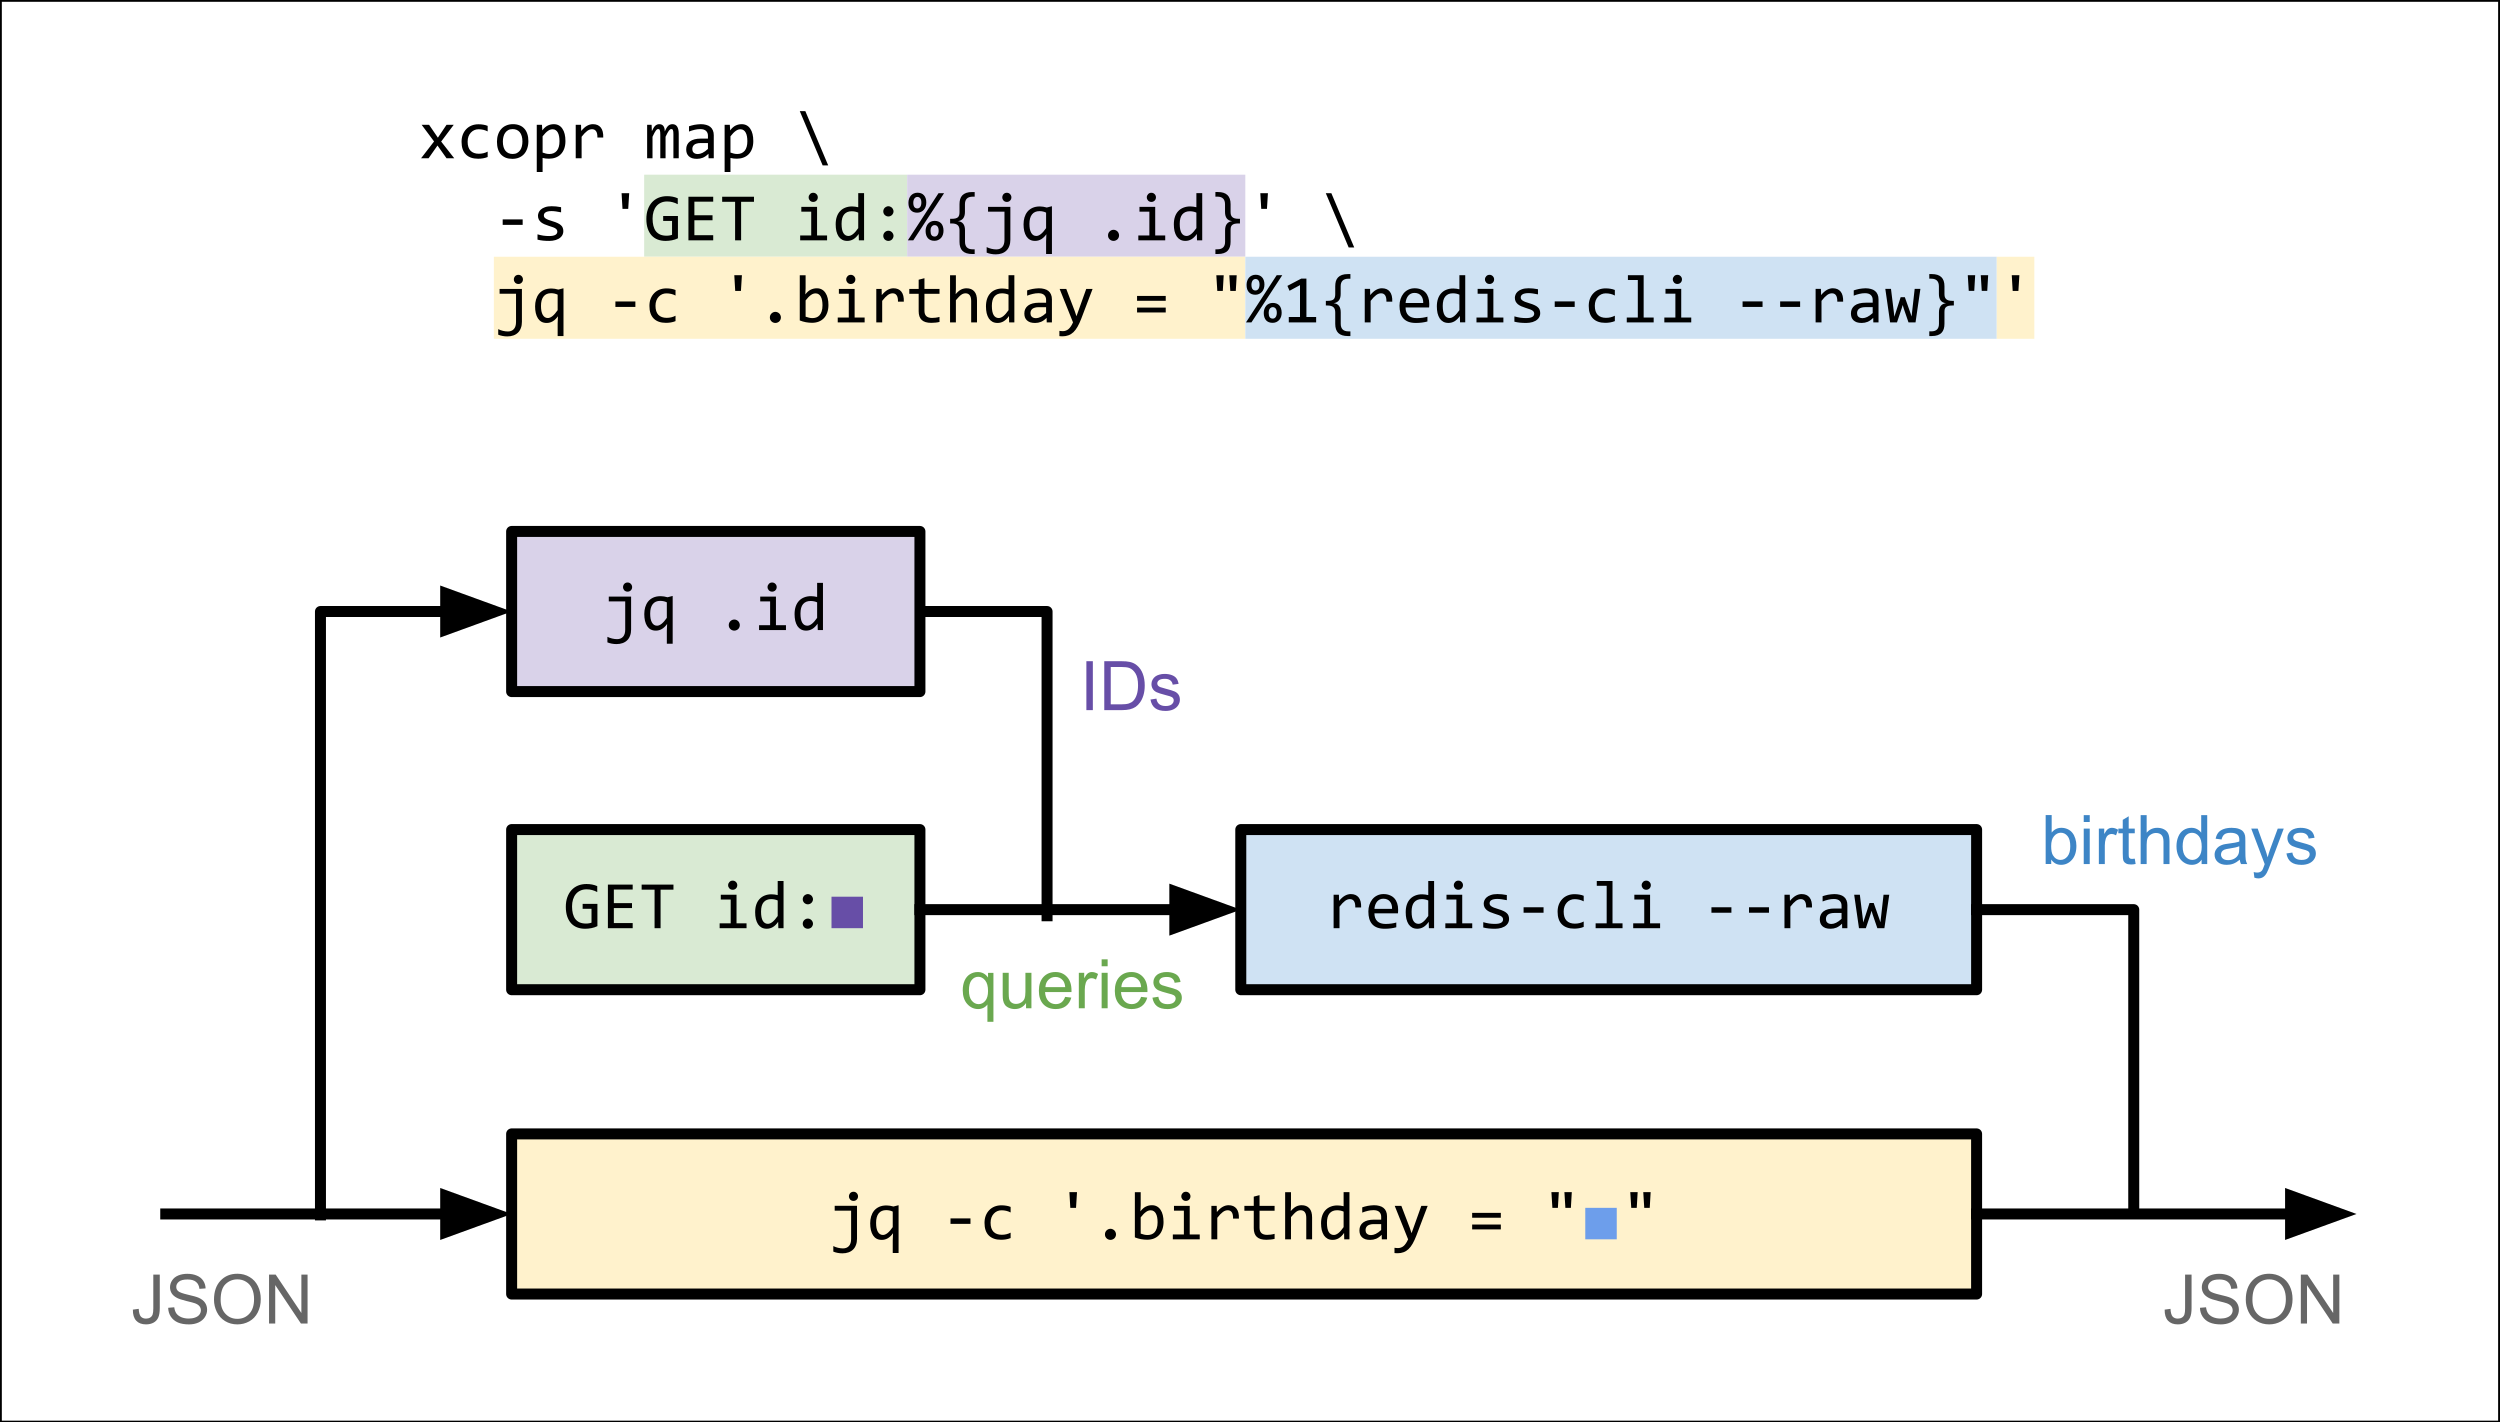 <svg version="1.1" viewBox="0.0 0.0 682.501 388.333" fill="none" stroke="none" stroke-linecap="square" stroke-miterlimit="10" xmlns:xlink="http://www.w3.org/1999/xlink" xmlns="http://www.w3.org/2000/svg"><rect x="0.0" y="0.0" width="682.501" height="388.333" fill="#333333" stroke="none"/><clipPath id="p.0"><path d="m0 0l682.501 0l0 388.333l-682.501 0l0 -388.333z" clip-rule="nonzero"/></clipPath><g clip-path="url(#p.0)"><path fill="#000000" fill-opacity="0.0" d="m0 0l682.501 0l0 388.333l-682.501 0z" fill-rule="evenodd"/><path fill="#ffffff" d="m0 0l682.488 0l0 388.346l-682.488 0z" fill-rule="evenodd"/><path stroke="#000000" stroke-width="1.0" stroke-linejoin="round" stroke-linecap="butt" d="m0 0l682.488 0l0 388.346l-682.488 0z" fill-rule="evenodd"/><path fill="#000000" fill-opacity="0.0" d="m45.249 331.415l94.425 0" fill-rule="evenodd"/><path stroke="#000000" stroke-width="3.0" stroke-linejoin="round" stroke-linecap="butt" d="m45.249 331.415l76.425 0" fill-rule="evenodd"/><path fill="#000000" stroke="#000000" stroke-width="3.0" stroke-linecap="butt" d="m121.675 336.37l13.614 -4.955l-13.614 -4.955z" fill-rule="evenodd"/><path fill="#cfe2f3" d="m338.734 226.475l200.882 0l0 43.717l-200.882 0z" fill-rule="evenodd"/><path stroke="#000000" stroke-width="3.0" stroke-linejoin="round" stroke-linecap="butt" d="m338.734 226.475l200.882 0l0 43.717l-200.882 0z" fill-rule="evenodd"/><path fill="#000000" d="m364.073 244.254l1.453 0l0.047 1.688q0.812 -0.984 1.594 -1.422q0.797 -0.438 1.594 -0.438q1.422 0 2.156 0.922q0.734 0.922 0.672 2.734l-1.594 0q0.016 -1.203 -0.359 -1.734q-0.375 -0.547 -1.109 -0.547q-0.312 0 -0.641 0.109q-0.328 0.109 -0.672 0.359q-0.328 0.25 -0.719 0.641q-0.375 0.391 -0.812 0.953l0 5.875l-1.609 0l0 -9.141zm17.617 4.078q0 0.344 -0.016 0.578q0 0.219 -0.031 0.422l-6.422 0q0 1.406 0.781 2.156q0.797 0.75 2.266 0.75q0.406 0 0.797 -0.031q0.406 -0.031 0.781 -0.078q0.375 -0.062 0.719 -0.125q0.344 -0.078 0.625 -0.156l0 1.297q-0.641 0.188 -1.469 0.297q-0.812 0.109 -1.688 0.109q-1.172 0 -2.016 -0.312q-0.844 -0.312 -1.391 -0.922q-0.547 -0.609 -0.812 -1.484q-0.25 -0.875 -0.25 -2.0q0 -0.953 0.281 -1.812q0.281 -0.859 0.812 -1.516q0.531 -0.656 1.297 -1.031q0.781 -0.391 1.766 -0.391q0.953 0 1.688 0.312q0.75 0.297 1.25 0.844q0.5 0.547 0.766 1.344q0.266 0.781 0.266 1.75zm-1.656 -0.219q0.031 -0.609 -0.125 -1.109q-0.141 -0.516 -0.453 -0.875q-0.297 -0.375 -0.75 -0.578q-0.453 -0.203 -1.062 -0.203q-0.516 0 -0.953 0.203q-0.422 0.203 -0.734 0.562q-0.297 0.359 -0.5 0.875q-0.188 0.516 -0.234 1.125l4.812 0zm3.726 0.906q0 -1.172 0.312 -2.078q0.312 -0.906 0.906 -1.531q0.594 -0.625 1.406 -0.938q0.828 -0.328 1.844 -0.328q0.438 0 0.859 0.062q0.422 0.047 0.828 0.156l0 -3.844l1.594 0l0 12.875l-1.422 0l-0.047 -1.734q-0.672 0.969 -1.453 1.438q-0.766 0.453 -1.672 0.453q-0.781 0 -1.375 -0.312q-0.594 -0.328 -1.0 -0.922q-0.391 -0.609 -0.594 -1.438q-0.188 -0.844 -0.188 -1.859zm1.609 -0.109q0 1.656 0.484 2.484q0.5 0.812 1.391 0.812q0.594 0 1.266 -0.531q0.672 -0.547 1.406 -1.609l0 -4.234q-0.391 -0.188 -0.859 -0.281q-0.469 -0.094 -0.938 -0.094q-1.297 0 -2.031 0.844q-0.719 0.828 -0.719 2.609zm12.226 -3.344l-2.703 0l0 -1.312l4.297 0l0 7.812l2.734 0l0 1.328l-7.344 0l0 -1.328l3.016 0l0 -6.5zm0.547 -5.156q0.266 0 0.484 0.094q0.234 0.094 0.406 0.281q0.172 0.172 0.266 0.391q0.094 0.219 0.094 0.484q0 0.25 -0.094 0.484q-0.094 0.234 -0.266 0.406q-0.172 0.172 -0.406 0.266q-0.219 0.094 -0.484 0.094q-0.266 0 -0.5 -0.094q-0.219 -0.094 -0.391 -0.266q-0.156 -0.172 -0.266 -0.406q-0.094 -0.234 -0.094 -0.484q0 -0.266 0.094 -0.484q0.109 -0.219 0.266 -0.391q0.172 -0.188 0.391 -0.281q0.234 -0.094 0.5 -0.094zm13.835 10.484q0 0.484 -0.172 0.875q-0.156 0.375 -0.438 0.672q-0.281 0.297 -0.656 0.516q-0.375 0.203 -0.797 0.344q-0.422 0.125 -0.875 0.188q-0.453 0.062 -0.875 0.062q-0.922 0 -1.703 -0.078q-0.781 -0.078 -1.531 -0.266l0 -1.453q0.797 0.234 1.594 0.359q0.797 0.109 1.578 0.109q1.141 0 1.688 -0.312q0.547 -0.312 0.547 -0.891q0 -0.234 -0.094 -0.422q-0.078 -0.203 -0.312 -0.375q-0.219 -0.188 -0.703 -0.375q-0.484 -0.203 -1.312 -0.438q-0.609 -0.188 -1.141 -0.422q-0.516 -0.234 -0.906 -0.547q-0.375 -0.328 -0.594 -0.75q-0.219 -0.422 -0.219 -1.016q0 -0.375 0.172 -0.828q0.172 -0.453 0.594 -0.844q0.438 -0.406 1.172 -0.656q0.734 -0.266 1.812 -0.266q0.547 0 1.203 0.062q0.656 0.062 1.359 0.203l0 1.406q-0.75 -0.172 -1.422 -0.25q-0.656 -0.094 -1.156 -0.094q-0.594 0 -1.0 0.094q-0.391 0.078 -0.656 0.25q-0.25 0.156 -0.359 0.375q-0.109 0.203 -0.109 0.453q0 0.25 0.094 0.453q0.109 0.188 0.359 0.375q0.266 0.188 0.719 0.375q0.469 0.188 1.219 0.406q0.812 0.234 1.359 0.5q0.562 0.25 0.906 0.578q0.359 0.312 0.5 0.719q0.156 0.406 0.156 0.906zm9.414 -1.719l-5.453 0l0 -1.5l5.453 0l0 1.5zm10.96 3.875q-0.625 0.25 -1.281 0.359q-0.641 0.109 -1.328 0.109q-2.172 0 -3.344 -1.172q-1.172 -1.172 -1.172 -3.438q0 -1.078 0.328 -1.953q0.344 -0.891 0.953 -1.516q0.609 -0.641 1.453 -0.984q0.859 -0.344 1.875 -0.344q0.719 0 1.328 0.109q0.625 0.094 1.188 0.328l0 1.516q-0.594 -0.312 -1.219 -0.453q-0.609 -0.141 -1.266 -0.141q-0.609 0 -1.156 0.234q-0.531 0.234 -0.938 0.672q-0.406 0.422 -0.656 1.062q-0.234 0.625 -0.234 1.422q0 1.656 0.797 2.484q0.812 0.812 2.25 0.812q0.641 0 1.25 -0.141q0.609 -0.141 1.172 -0.438l0 1.469zm6.273 -11.219l-2.703 0l0 -1.312l4.297 0l0 11.547l2.734 0l0 1.328l-7.344 0l0 -1.328l3.016 0l0 -10.234zm10.257 3.734l-2.703 0l0 -1.312l4.297 0l0 7.812l2.734 0l0 1.328l-7.344 0l0 -1.328l3.016 0l0 -6.5zm0.547 -5.156q0.266 0 0.484 0.094q0.234 0.094 0.406 0.281q0.172 0.172 0.266 0.391q0.094 0.219 0.094 0.484q0 0.25 -0.094 0.484q-0.094 0.234 -0.266 0.406q-0.172 0.172 -0.406 0.266q-0.219 0.094 -0.484 0.094q-0.266 0 -0.5 -0.094q-0.219 -0.094 -0.391 -0.266q-0.156 -0.172 -0.266 -0.406q-0.094 -0.234 -0.094 -0.484q0 -0.266 0.094 -0.484q0.109 -0.219 0.266 -0.391q0.172 -0.188 0.391 -0.281q0.234 -0.094 0.5 -0.094zm23.249 8.766l-5.453 0l0 -1.5l5.453 0l0 1.5zm10.257 0l-5.453 0l0 -1.5l5.453 0l0 1.5zm4.226 -4.922l1.453 0l0.047 1.688q0.812 -0.984 1.594 -1.422q0.797 -0.438 1.594 -0.438q1.422 0 2.156 0.922q0.734 0.922 0.672 2.734l-1.594 0q0.016 -1.203 -0.359 -1.734q-0.375 -0.547 -1.109 -0.547q-0.312 0 -0.641 0.109q-0.328 0.109 -0.672 0.359q-0.328 0.25 -0.719 0.641q-0.375 0.391 -0.812 0.953l0 5.875l-1.609 0l0 -9.141zm15.757 9.141l-0.031 -1.234q-0.75 0.75 -1.516 1.078q-0.766 0.312 -1.625 0.312q-0.781 0 -1.344 -0.188q-0.547 -0.203 -0.906 -0.547q-0.359 -0.359 -0.531 -0.828q-0.156 -0.484 -0.156 -1.031q0 -1.375 1.016 -2.156q1.031 -0.781 3.031 -0.781l1.891 0l0 -0.797q0 -0.812 -0.516 -1.297q-0.516 -0.5 -1.578 -0.5q-0.781 0 -1.531 0.188q-0.75 0.172 -1.547 0.484l0 -1.438q0.297 -0.109 0.656 -0.203q0.375 -0.109 0.781 -0.188q0.406 -0.078 0.859 -0.125q0.453 -0.062 0.906 -0.062q0.828 0 1.484 0.188q0.672 0.172 1.125 0.547q0.469 0.375 0.703 0.953q0.25 0.562 0.25 1.328l0 6.297l-1.422 0zm-0.172 -4.156l-2.016 0q-0.578 0 -1.016 0.125q-0.422 0.109 -0.703 0.328q-0.266 0.219 -0.406 0.531q-0.125 0.297 -0.125 0.672q0 0.266 0.078 0.516q0.078 0.234 0.266 0.422q0.188 0.188 0.469 0.297q0.297 0.109 0.719 0.109q0.547 0 1.25 -0.328q0.703 -0.344 1.484 -1.062l0 -1.609zm13.023 -4.984l-1.328 9.141l-1.922 0l-1.312 -3.828l-0.266 -0.922l-0.297 0.984l-1.266 3.766l-1.875 0l-1.312 -9.141l1.547 0l0.766 6.203l0.156 1.391l0.391 -1.219l1.328 -4.109l1.141 0l1.437 4.062l0.406 1.203l0.141 -1.281l0.703 -6.25l1.562 0z" fill-rule="nonzero"/><path fill="#000000" fill-opacity="0.0" d="m87.486 331.669l0 -164.724l52.189 0" fill-rule="evenodd"/><path stroke="#000000" stroke-width="3.0" stroke-linejoin="round" stroke-linecap="butt" d="m87.486 331.669l0 -164.724l34.189 0" fill-rule="evenodd"/><path fill="#000000" stroke="#000000" stroke-width="3.0" stroke-linecap="butt" d="m121.675 171.9l13.614 -4.955l-13.614 -4.955z" fill-rule="evenodd"/><path fill="#d9ead3" d="m139.675 226.475l111.465 0l0 43.717l-111.465 0z" fill-rule="evenodd"/><path stroke="#000000" stroke-width="3.0" stroke-linejoin="round" stroke-linecap="butt" d="m139.675 226.475l111.465 0l0 43.717l-111.465 0z" fill-rule="evenodd"/><path fill="#000000" d="m163.044 243.536q-0.672 -0.359 -1.375 -0.547q-0.703 -0.203 -1.531 -0.203q-0.953 0 -1.688 0.344q-0.734 0.328 -1.25 0.953q-0.5 0.609 -0.766 1.469q-0.266 0.859 -0.266 1.906q0 1.094 0.219 1.969q0.219 0.859 0.672 1.469q0.469 0.594 1.188 0.922q0.734 0.312 1.75 0.312q0.172 0 0.375 -0.016q0.203 -0.016 0.391 -0.047q0.203 -0.031 0.391 -0.078q0.188 -0.047 0.328 -0.109l0 -3.781l-2.422 0l0 -1.344l4.031 0l0 6.078q-0.375 0.188 -0.797 0.328q-0.406 0.125 -0.844 0.219q-0.422 0.094 -0.859 0.125q-0.422 0.047 -0.828 0.047q-1.219 0 -2.203 -0.375q-0.969 -0.375 -1.656 -1.125q-0.688 -0.766 -1.062 -1.875q-0.375 -1.125 -0.375 -2.609q0 -1.453 0.406 -2.609q0.422 -1.172 1.156 -1.969q0.75 -0.812 1.781 -1.234q1.047 -0.422 2.312 -0.422q0.797 0 1.516 0.141q0.734 0.141 1.406 0.438l0 1.625zm9.679 9.859l-6.766 0l0 -11.906l6.766 0l0 1.359l-5.141 0l0 3.703l4.953 0l0 1.359l-4.953 0l0 4.094l5.141 0l0 1.391zm11.132 -10.516l-3.516 0l0 10.516l-1.641 0l0 -10.516l-3.531 0l0 -1.391l8.688 0l0 1.391zm15.624 2.688l-2.703 0l0 -1.312l4.297 0l0 7.812l2.734 0l0 1.328l-7.344 0l0 -1.328l3.016 0l0 -6.5zm0.547 -5.156q0.266 0 0.484 0.094q0.234 0.094 0.406 0.281q0.172 0.172 0.266 0.391q0.094 0.219 0.094 0.484q0 0.25 -0.094 0.484q-0.094 0.234 -0.266 0.406q-0.172 0.172 -0.406 0.266q-0.219 0.094 -0.484 0.094q-0.266 0 -0.5 -0.094q-0.219 -0.094 -0.391 -0.266q-0.156 -0.172 -0.266 -0.406q-0.094 -0.234 -0.094 -0.484q0 -0.266 0.094 -0.484q0.109 -0.219 0.266 -0.391q0.172 -0.188 0.391 -0.281q0.234 -0.094 0.5 -0.094zm6.132 8.609q0 -1.172 0.312 -2.078q0.312 -0.906 0.906 -1.531q0.594 -0.625 1.406 -0.938q0.828 -0.328 1.844 -0.328q0.438 0 0.859 0.062q0.422 0.047 0.828 0.156l0 -3.844l1.594 0l0 12.875l-1.422 0l-0.047 -1.734q-0.672 0.969 -1.453 1.438q-0.766 0.453 -1.672 0.453q-0.781 0 -1.375 -0.312q-0.594 -0.328 -1.0 -0.922q-0.391 -0.609 -0.594 -1.438q-0.188 -0.844 -0.188 -1.859zm1.609 -0.109q0 1.656 0.484 2.484q0.5 0.812 1.391 0.812q0.594 0 1.266 -0.531q0.672 -0.547 1.406 -1.609l0 -4.234q-0.391 -0.188 -0.859 -0.281q-0.469 -0.094 -0.938 -0.094q-1.297 0 -2.031 0.844q-0.719 0.828 -0.719 2.609zm12.773 -4.828q0.281 0 0.531 0.125q0.266 0.109 0.453 0.297q0.188 0.188 0.297 0.453q0.125 0.25 0.125 0.531q0 0.297 -0.125 0.547q-0.109 0.25 -0.297 0.438q-0.188 0.188 -0.453 0.297q-0.25 0.109 -0.531 0.109q-0.281 0 -0.531 -0.109q-0.25 -0.109 -0.453 -0.297q-0.188 -0.188 -0.297 -0.438q-0.109 -0.25 -0.109 -0.547q0 -0.281 0.109 -0.531q0.109 -0.266 0.297 -0.453q0.203 -0.188 0.453 -0.297q0.25 -0.125 0.531 -0.125zm0 6.688q0.281 0 0.531 0.109q0.266 0.109 0.453 0.312q0.188 0.188 0.297 0.438q0.125 0.25 0.125 0.531q0 0.297 -0.125 0.547q-0.109 0.25 -0.297 0.453q-0.188 0.188 -0.453 0.281q-0.25 0.109 -0.531 0.109q-0.281 0 -0.531 -0.109q-0.25 -0.094 -0.453 -0.281q-0.188 -0.203 -0.297 -0.453q-0.109 -0.25 -0.109 -0.547q0 -0.281 0.109 -0.531q0.109 -0.25 0.297 -0.438q0.203 -0.203 0.453 -0.312q0.25 -0.109 0.531 -0.109z" fill-rule="nonzero"/><path fill="#674ea7" d="m227.001 244.801l8.594 0l0 8.594l-8.594 0l0 -8.594z" fill-rule="nonzero"/><path fill="#000000" fill-opacity="0.0" d="m251.139 166.945l34.709 0l0 83.055" fill-rule="evenodd"/><path stroke="#000000" stroke-width="3.0" stroke-linejoin="round" stroke-linecap="butt" d="m251.139 166.945l34.709 0l0 83.055" fill-rule="evenodd"/><path fill="#d9d2e9" d="m139.675 145.087l111.465 0l0 43.717l-111.465 0z" fill-rule="evenodd"/><path stroke="#000000" stroke-width="3.0" stroke-linejoin="round" stroke-linecap="butt" d="m139.675 145.087l111.465 0l0 43.717l-111.465 0z" fill-rule="evenodd"/><path fill="#000000" d="m172.291 162.866l0 8.984q0 0.953 -0.281 1.688q-0.266 0.75 -0.781 1.25q-0.516 0.516 -1.266 0.781q-0.734 0.266 -1.656 0.266q-0.672 0 -1.312 -0.125q-0.641 -0.125 -1.172 -0.344l0 -1.516q0.281 0.156 0.609 0.266q0.328 0.125 0.672 0.203q0.344 0.078 0.688 0.125q0.344 0.047 0.672 0.047q1.031 0 1.625 -0.656q0.594 -0.656 0.594 -1.938l0 -7.719l-4.484 0l0 -1.312l6.094 0zm-0.953 -3.844q0.25 0 0.484 0.094q0.234 0.094 0.391 0.281q0.172 0.172 0.266 0.406q0.094 0.219 0.094 0.469q0 0.266 -0.094 0.5q-0.094 0.219 -0.266 0.391q-0.156 0.172 -0.391 0.266q-0.234 0.094 -0.484 0.094q-0.266 0 -0.5 -0.094q-0.234 -0.094 -0.406 -0.266q-0.156 -0.172 -0.25 -0.391q-0.094 -0.234 -0.094 -0.5q0 -0.25 0.094 -0.469q0.094 -0.234 0.25 -0.406q0.172 -0.188 0.406 -0.281q0.234 -0.094 0.5 -0.094zm4.554 8.609q0 -0.984 0.25 -1.859q0.266 -0.891 0.797 -1.562q0.547 -0.672 1.391 -1.062q0.859 -0.391 2.031 -0.391q0.469 0 0.922 0.078q0.453 0.062 0.953 0.219l1.406 -0.359l0 13.047l-1.594 0l0 -3.453l0.078 -1.953q-1.281 1.828 -3.078 1.828q-0.797 0 -1.391 -0.312q-0.594 -0.328 -0.984 -0.922q-0.391 -0.609 -0.594 -1.453q-0.188 -0.844 -0.188 -1.844zm1.609 -0.109q0 0.766 0.109 1.375q0.125 0.609 0.359 1.031q0.234 0.422 0.578 0.656q0.359 0.234 0.828 0.234q0.594 0 1.266 -0.531q0.672 -0.547 1.406 -1.609l0 -4.234q-0.359 -0.188 -0.828 -0.297q-0.453 -0.109 -0.969 -0.109q-1.344 0 -2.047 0.891q-0.703 0.891 -0.703 2.594zm22.968 1.609q0.297 0 0.578 0.125q0.281 0.125 0.484 0.328q0.203 0.203 0.312 0.484q0.125 0.281 0.125 0.594q0 0.312 -0.125 0.594q-0.109 0.266 -0.312 0.469q-0.203 0.203 -0.484 0.312q-0.281 0.125 -0.578 0.125q-0.328 0 -0.609 -0.125q-0.266 -0.109 -0.469 -0.312q-0.203 -0.203 -0.328 -0.469q-0.109 -0.281 -0.109 -0.594q0 -0.312 0.109 -0.594q0.125 -0.281 0.328 -0.484q0.203 -0.203 0.469 -0.328q0.281 -0.125 0.609 -0.125zm9.773 -4.953l-2.703 0l0 -1.312l4.297 0l0 7.812l2.734 0l0 1.328l-7.344 0l0 -1.328l3.016 0l0 -6.5zm0.547 -5.156q0.266 0 0.484 0.094q0.234 0.094 0.406 0.281q0.172 0.172 0.266 0.391q0.094 0.219 0.094 0.484q0 0.25 -0.094 0.484q-0.094 0.234 -0.266 0.406q-0.172 0.172 -0.406 0.266q-0.219 0.094 -0.484 0.094q-0.266 0 -0.5 -0.094q-0.219 -0.094 -0.391 -0.266q-0.156 -0.172 -0.266 -0.406q-0.094 -0.234 -0.094 -0.484q0 -0.266 0.094 -0.484q0.109 -0.219 0.266 -0.391q0.172 -0.188 0.391 -0.281q0.234 -0.094 0.5 -0.094zm6.132 8.609q0 -1.172 0.312 -2.078q0.312 -0.906 0.906 -1.531q0.594 -0.625 1.406 -0.938q0.828 -0.328 1.844 -0.328q0.438 0 0.859 0.062q0.422 0.047 0.828 0.156l0 -3.844l1.594 0l0 12.875l-1.422 0l-0.047 -1.734q-0.672 0.969 -1.453 1.438q-0.766 0.453 -1.672 0.453q-0.781 0 -1.375 -0.312q-0.594 -0.328 -1.0 -0.922q-0.391 -0.609 -0.594 -1.438q-0.188 -0.844 -0.188 -1.859zm1.609 -0.109q0 1.656 0.484 2.484q0.5 0.812 1.391 0.812q0.594 0 1.266 -0.531q0.672 -0.547 1.406 -1.609l0 -4.234q-0.391 -0.188 -0.859 -0.281q-0.469 -0.094 -0.938 -0.094q-1.297 0 -2.031 0.844q-0.719 0.828 -0.719 2.609z" fill-rule="nonzero"/><path fill="#000000" fill-opacity="0.0" d="m105.312 16.291l468.661 0l0 87.276l-468.661 0z" fill-rule="evenodd"/><path fill="#000000" d="m124.015 43.211l-2.109 0l-2.469 -3.484l-2.438 3.484l-2.047 0l3.547 -4.594l-3.391 -4.547l2.031 0l2.406 3.516l2.359 -3.516l1.969 0l-3.438 4.578l3.578 4.562zm9.117 -0.344q-0.625 0.25 -1.281 0.359q-0.641 0.109 -1.328 0.109q-2.172 0 -3.344 -1.172q-1.172 -1.172 -1.172 -3.438q0 -1.078 0.328 -1.953q0.344 -0.891 0.953 -1.516q0.609 -0.641 1.453 -0.984q0.859 -0.344 1.875 -0.344q0.719 0 1.328 0.109q0.625 0.094 1.188 0.328l0 1.516q-0.594 -0.312 -1.219 -0.453q-0.609 -0.141 -1.266 -0.141q-0.609 0 -1.156 0.234q-0.531 0.234 -0.938 0.672q-0.406 0.422 -0.656 1.062q-0.234 0.625 -0.234 1.422q0 1.656 0.797 2.484q0.812 0.812 2.25 0.812q0.641 0 1.25 -0.141q0.609 -0.141 1.172 -0.438l0 1.469zm11.117 -4.297q0 1.062 -0.312 1.953q-0.297 0.891 -0.859 1.531q-0.562 0.625 -1.375 0.969q-0.812 0.344 -1.844 0.344q-0.984 0 -1.766 -0.297q-0.766 -0.312 -1.312 -0.891q-0.547 -0.594 -0.828 -1.469q-0.281 -0.875 -0.281 -2.016q0 -1.062 0.297 -1.938q0.297 -0.891 0.859 -1.516q0.562 -0.641 1.375 -0.984q0.812 -0.359 1.844 -0.359q0.984 0 1.766 0.312q0.781 0.297 1.312 0.891q0.547 0.578 0.828 1.453q0.297 0.875 0.297 2.016zm-1.625 0.062q0 -0.844 -0.188 -1.469q-0.188 -0.641 -0.531 -1.062q-0.344 -0.422 -0.844 -0.641q-0.5 -0.219 -1.109 -0.219q-0.703 0 -1.219 0.281q-0.5 0.281 -0.828 0.75q-0.312 0.453 -0.469 1.078q-0.156 0.609 -0.156 1.281q0 0.859 0.188 1.5q0.188 0.625 0.531 1.047q0.359 0.422 0.844 0.641q0.5 0.219 1.109 0.219q0.719 0 1.219 -0.281q0.5 -0.281 0.828 -0.734q0.328 -0.469 0.469 -1.078q0.156 -0.625 0.156 -1.312zm11.742 -0.156q0 1.219 -0.344 2.141q-0.344 0.906 -0.953 1.516q-0.594 0.594 -1.422 0.891q-0.812 0.297 -1.766 0.297q-0.438 0 -0.875 -0.047q-0.438 -0.047 -0.875 -0.156l0 3.828l-1.594 0l0 -12.875l1.422 0l0.094 1.531q0.688 -0.938 1.453 -1.312q0.781 -0.391 1.688 -0.391q0.781 0 1.375 0.328q0.594 0.328 0.984 0.938q0.406 0.594 0.609 1.438q0.203 0.828 0.203 1.875zm-1.625 0.062q0 -0.719 -0.109 -1.312q-0.109 -0.609 -0.344 -1.031q-0.219 -0.422 -0.578 -0.656q-0.344 -0.25 -0.844 -0.25q-0.297 0 -0.609 0.094q-0.312 0.094 -0.641 0.328q-0.328 0.219 -0.703 0.594q-0.359 0.359 -0.781 0.906l0 4.438q0.438 0.172 0.922 0.281q0.484 0.109 0.938 0.109q1.281 0 2.016 -0.875q0.734 -0.875 0.734 -2.625zm4.429 -4.469l1.453 0l0.047 1.688q0.812 -0.984 1.594 -1.422q0.797 -0.438 1.594 -0.438q1.422 0 2.156 0.922q0.734 0.922 0.672 2.734l-1.594 0q0.016 -1.203 -0.359 -1.734q-0.375 -0.547 -1.109 -0.547q-0.312 0 -0.641 0.109q-0.328 0.109 -0.672 0.359q-0.328 0.25 -0.719 0.641q-0.375 0.391 -0.812 0.953l0 5.875l-1.609 0l0 -9.141zm26.671 9.141l0 -6.562q0 -0.438 -0.031 -0.703q-0.031 -0.281 -0.109 -0.438q-0.062 -0.156 -0.172 -0.219q-0.109 -0.062 -0.25 -0.062q-0.188 0 -0.344 0.109q-0.156 0.109 -0.344 0.359q-0.172 0.234 -0.391 0.641q-0.203 0.406 -0.5 1.0l0 5.875l-1.438 0l0 -6.391q0 -0.5 -0.031 -0.812q-0.031 -0.312 -0.109 -0.484q-0.062 -0.172 -0.172 -0.234q-0.109 -0.062 -0.266 -0.062q-0.172 0 -0.312 0.094q-0.141 0.078 -0.328 0.328q-0.172 0.234 -0.391 0.641q-0.219 0.406 -0.516 1.047l0 5.875l-1.469 0l0 -9.141l1.219 0l0.078 1.734q0.234 -0.516 0.453 -0.875q0.219 -0.375 0.453 -0.594q0.25 -0.219 0.516 -0.328q0.266 -0.109 0.594 -0.109q0.734 0 1.109 0.484q0.391 0.484 0.391 1.5q0.219 -0.484 0.422 -0.844q0.219 -0.375 0.453 -0.625q0.25 -0.25 0.531 -0.375q0.297 -0.141 0.688 -0.141q1.719 0 1.719 2.656l0 6.656l-1.453 0zm9.601 0l-0.031 -1.234q-0.75 0.75 -1.516 1.078q-0.766 0.312 -1.625 0.312q-0.781 0 -1.344 -0.188q-0.547 -0.203 -0.906 -0.547q-0.359 -0.359 -0.531 -0.828q-0.156 -0.484 -0.156 -1.031q0 -1.375 1.016 -2.156q1.031 -0.781 3.031 -0.781l1.891 0l0 -0.797q0 -0.812 -0.516 -1.297q-0.516 -0.5 -1.578 -0.5q-0.781 0 -1.531 0.188q-0.75 0.172 -1.547 0.484l0 -1.438q0.297 -0.109 0.656 -0.203q0.375 -0.109 0.781 -0.188q0.406 -0.078 0.859 -0.125q0.453 -0.062 0.906 -0.062q0.828 0 1.484 0.188q0.672 0.172 1.125 0.547q0.469 0.375 0.703 0.953q0.25 0.562 0.25 1.328l0 6.297l-1.422 0zm-0.172 -4.156l-2.016 0q-0.578 0 -1.016 0.125q-0.422 0.109 -0.703 0.328q-0.266 0.219 -0.406 0.531q-0.125 0.297 -0.125 0.672q0 0.266 0.078 0.516q0.078 0.234 0.266 0.422q0.188 0.188 0.469 0.297q0.297 0.109 0.719 0.109q0.547 0 1.25 -0.328q0.703 -0.344 1.484 -1.062l0 -1.609zm12.382 -0.578q0 1.219 -0.344 2.141q-0.344 0.906 -0.953 1.516q-0.594 0.594 -1.422 0.891q-0.812 0.297 -1.766 0.297q-0.438 0 -0.875 -0.047q-0.438 -0.047 -0.875 -0.156l0 3.828l-1.594 0l0 -12.875l1.422 0l0.094 1.531q0.688 -0.938 1.453 -1.312q0.781 -0.391 1.688 -0.391q0.781 0 1.375 0.328q0.594 0.328 0.984 0.938q0.406 0.594 0.609 1.438q0.203 0.828 0.203 1.875zm-1.625 0.062q0 -0.719 -0.109 -1.312q-0.109 -0.609 -0.344 -1.031q-0.219 -0.422 -0.578 -0.656q-0.344 -0.25 -0.844 -0.25q-0.297 0 -0.609 0.094q-0.312 0.094 -0.641 0.328q-0.328 0.219 -0.703 0.594q-0.359 0.359 -0.781 0.906l0 4.438q0.438 0.172 0.922 0.281q0.484 0.109 0.938 0.109q1.281 0 2.016 -0.875q0.734 -0.875 0.734 -2.625zm22.077 6.625l-1.516 0l-6.25 -14.828l1.516 0l6.25 14.828z" fill-rule="nonzero"/><path fill="#d9ead3" d="m175.856 47.691l71.801 0l0 22.4l-71.801 0l0 -22.4z" fill-rule="nonzero"/><path fill="#d9d2e9" d="m247.657 47.691l92.316 0l0 22.4l-92.316 0l0 -22.4z" fill-rule="nonzero"/><path fill="#000000" d="m142.686 61.393l-5.453 0l0 -1.5l5.453 0l0 1.5zm11.101 1.719q0 0.484 -0.172 0.875q-0.156 0.375 -0.438 0.672q-0.281 0.297 -0.656 0.516q-0.375 0.203 -0.797 0.344q-0.422 0.125 -0.875 0.188q-0.453 0.062 -0.875 0.062q-0.922 0 -1.703 -0.078q-0.781 -0.078 -1.531 -0.266l0 -1.453q0.797 0.234 1.594 0.359q0.797 0.109 1.578 0.109q1.141 0 1.688 -0.312q0.547 -0.312 0.547 -0.891q0 -0.234 -0.094 -0.422q-0.078 -0.203 -0.312 -0.375q-0.219 -0.188 -0.703 -0.375q-0.484 -0.203 -1.312 -0.438q-0.609 -0.188 -1.141 -0.422q-0.516 -0.234 -0.906 -0.547q-0.375 -0.328 -0.594 -0.75q-0.219 -0.422 -0.219 -1.016q0 -0.375 0.172 -0.828q0.172 -0.453 0.594 -0.844q0.438 -0.406 1.172 -0.656q0.734 -0.266 1.812 -0.266q0.547 0 1.203 0.062q0.656 0.062 1.359 0.203l0 1.406q-0.75 -0.172 -1.422 -0.25q-0.656 -0.094 -1.156 -0.094q-0.594 0 -1.0 0.094q-0.391 0.078 -0.656 0.25q-0.25 0.156 -0.359 0.375q-0.109 0.203 -0.109 0.453q0 0.25 0.094 0.453q0.109 0.188 0.359 0.375q0.266 0.188 0.719 0.375q0.469 0.188 1.219 0.406q0.812 0.234 1.359 0.5q0.562 0.25 0.906 0.578q0.359 0.312 0.5 0.719q0.156 0.406 0.156 0.906zm17.983 -10.375l-0.266 4.281l-1.562 0l-0.25 -4.281l2.078 0z" fill-rule="nonzero"/><path fill="#010000" fill-opacity="0.0" d="m175.856 51.756l71.801 0l0 21.845l-71.801 0l0 -21.845z" fill-rule="nonzero"/><path fill="#000000" d="m185.028 55.752q-0.672 -0.359 -1.375 -0.547q-0.703 -0.203 -1.531 -0.203q-0.953 0 -1.688 0.344q-0.734 0.328 -1.25 0.953q-0.5 0.609 -0.766 1.469q-0.266 0.859 -0.266 1.906q0 1.094 0.219 1.969q0.219 0.859 0.672 1.469q0.469 0.594 1.188 0.922q0.734 0.312 1.75 0.312q0.172 0 0.375 -0.016q0.203 -0.016 0.391 -0.047q0.203 -0.031 0.391 -0.078q0.188 -0.047 0.328 -0.109l0 -3.781l-2.422 0l0 -1.344l4.031 0l0 6.078q-0.375 0.188 -0.797 0.328q-0.406 0.125 -0.844 0.219q-0.422 0.094 -0.859 0.125q-0.422 0.047 -0.828 0.047q-1.219 0 -2.203 -0.375q-0.969 -0.375 -1.656 -1.125q-0.688 -0.766 -1.062 -1.875q-0.375 -1.125 -0.375 -2.609q0 -1.453 0.406 -2.609q0.422 -1.172 1.156 -1.969q0.75 -0.812 1.781 -1.234q1.047 -0.422 2.312 -0.422q0.797 0 1.516 0.141q0.734 0.141 1.406 0.438l0 1.625zm9.679 9.859l-6.766 0l0 -11.906l6.766 0l0 1.359l-5.141 0l0 3.703l4.953 0l0 1.359l-4.953 0l0 4.094l5.141 0l0 1.391zm11.132 -10.516l-3.516 0l0 10.516l-1.641 0l0 -10.516l-3.531 0l0 -1.391l8.688 0l0 1.391zm15.624 2.688l-2.703 0l0 -1.312l4.297 0l0 7.812l2.734 0l0 1.328l-7.344 0l0 -1.328l3.016 0l0 -6.5zm0.547 -5.156q0.266 0 0.484 0.094q0.234 0.094 0.406 0.281q0.172 0.172 0.266 0.391q0.094 0.219 0.094 0.484q0 0.25 -0.094 0.484q-0.094 0.234 -0.266 0.406q-0.172 0.172 -0.406 0.266q-0.219 0.094 -0.484 0.094q-0.266 0 -0.5 -0.094q-0.219 -0.094 -0.391 -0.266q-0.156 -0.172 -0.266 -0.406q-0.094 -0.234 -0.094 -0.484q0 -0.266 0.094 -0.484q0.109 -0.219 0.266 -0.391q0.172 -0.188 0.391 -0.281q0.234 -0.094 0.5 -0.094zm6.132 8.609q0 -1.172 0.312 -2.078q0.312 -0.906 0.906 -1.531q0.594 -0.625 1.406 -0.938q0.828 -0.328 1.844 -0.328q0.438 0 0.859 0.062q0.422 0.047 0.828 0.156l0 -3.844l1.594 0l0 12.875l-1.422 0l-0.047 -1.734q-0.672 0.969 -1.453 1.438q-0.766 0.453 -1.672 0.453q-0.781 0 -1.375 -0.312q-0.594 -0.328 -1.0 -0.922q-0.391 -0.609 -0.594 -1.438q-0.188 -0.844 -0.188 -1.859zm1.609 -0.109q0 1.656 0.484 2.484q0.5 0.812 1.391 0.812q0.594 0 1.266 -0.531q0.672 -0.547 1.406 -1.609l0 -4.234q-0.391 -0.188 -0.859 -0.281q-0.469 -0.094 -0.938 -0.094q-1.297 0 -2.031 0.844q-0.719 0.828 -0.719 2.609zm12.773 -4.828q0.281 0 0.531 0.125q0.266 0.109 0.453 0.297q0.188 0.188 0.297 0.453q0.125 0.25 0.125 0.531q0 0.297 -0.125 0.547q-0.109 0.25 -0.297 0.438q-0.188 0.188 -0.453 0.297q-0.25 0.109 -0.531 0.109q-0.281 0 -0.531 -0.109q-0.25 -0.109 -0.453 -0.297q-0.188 -0.188 -0.297 -0.438q-0.109 -0.25 -0.109 -0.547q0 -0.281 0.109 -0.531q0.109 -0.266 0.297 -0.453q0.203 -0.188 0.453 -0.297q0.25 -0.125 0.531 -0.125zm0 6.688q0.281 0 0.531 0.109q0.266 0.109 0.453 0.312q0.188 0.188 0.297 0.438q0.125 0.25 0.125 0.531q0 0.297 -0.125 0.547q-0.109 0.25 -0.297 0.453q-0.188 0.188 -0.453 0.281q-0.25 0.109 -0.531 0.109q-0.281 0 -0.531 -0.109q-0.25 -0.094 -0.453 -0.281q-0.188 -0.203 -0.297 -0.453q-0.109 -0.25 -0.109 -0.547q0 -0.281 0.109 -0.531q0.109 -0.25 0.297 -0.438q0.203 -0.203 0.453 -0.312q0.25 -0.109 0.531 -0.109z" fill-rule="nonzero"/><path fill="#000000" fill-opacity="0.0" d="m247.657 51.756l92.316 0l0 21.845l-92.316 0l0 -21.845z" fill-rule="nonzero"/><path fill="#000000" d="m257.735 52.736l-8.406 12.875l-1.484 0l8.375 -12.875l1.516 0zm-4.859 2.547q0 0.594 -0.172 1.109q-0.172 0.5 -0.5 0.875q-0.312 0.359 -0.781 0.578q-0.453 0.219 -1.031 0.219q-0.547 0 -1.0 -0.172q-0.438 -0.172 -0.75 -0.516q-0.312 -0.344 -0.484 -0.844q-0.156 -0.5 -0.156 -1.156q0 -0.594 0.172 -1.094q0.172 -0.5 0.484 -0.875q0.328 -0.375 0.781 -0.578q0.469 -0.219 1.031 -0.219q0.562 0 1.0 0.172q0.438 0.172 0.75 0.516q0.312 0.328 0.484 0.828q0.172 0.5 0.172 1.156zm-1.344 0.047q0 -0.797 -0.297 -1.172q-0.281 -0.391 -0.797 -0.391q-0.266 0 -0.469 0.125q-0.203 0.109 -0.344 0.328q-0.141 0.203 -0.219 0.5q-0.078 0.281 -0.078 0.609q0 0.812 0.297 1.203q0.297 0.375 0.812 0.375q0.266 0 0.469 -0.125q0.203 -0.125 0.344 -0.328q0.141 -0.203 0.203 -0.484q0.078 -0.297 0.078 -0.641zm6.047 7.656q0 0.578 -0.172 1.094q-0.172 0.5 -0.5 0.875q-0.328 0.359 -0.797 0.578q-0.453 0.203 -1.016 0.203q-0.547 0 -1.0 -0.172q-0.438 -0.172 -0.75 -0.5q-0.312 -0.344 -0.484 -0.844q-0.172 -0.516 -0.172 -1.172q0 -0.578 0.172 -1.078q0.188 -0.516 0.5 -0.891q0.328 -0.375 0.781 -0.578q0.469 -0.203 1.031 -0.203q0.562 0 1 0.172q0.453 0.172 0.766 0.516q0.312 0.328 0.469 0.844q0.172 0.5 0.172 1.156zm-1.328 0.031q0 -0.797 -0.297 -1.172q-0.297 -0.391 -0.812 -0.391q-0.266 0 -0.469 0.125q-0.203 0.109 -0.359 0.328q-0.141 0.203 -0.219 0.484q-0.062 0.281 -0.062 0.625q0 0.797 0.281 1.188q0.297 0.375 0.828 0.375q0.266 0 0.469 -0.109q0.203 -0.125 0.344 -0.328q0.141 -0.219 0.219 -0.5q0.078 -0.297 0.078 -0.625zm9.835 6.328l-0.672 0q-1.766 0 -2.625 -0.828q-0.844 -0.812 -0.844 -2.5l0 -3.125q0 -0.453 -0.109 -0.797q-0.094 -0.359 -0.344 -0.594q-0.25 -0.25 -0.672 -0.375q-0.406 -0.125 -1.031 -0.125l-0.406 0l0 -1.266l0.406 0q0.656 0 1.078 -0.109q0.422 -0.109 0.656 -0.328q0.234 -0.234 0.328 -0.578q0.094 -0.344 0.094 -0.812l0 -2.156q0 -0.766 0.172 -1.375q0.188 -0.625 0.594 -1.047q0.422 -0.438 1.078 -0.672q0.672 -0.234 1.625 -0.234l0.672 0l0 1.266l-0.531 0q-2.125 0 -2.125 2.062l0 2.109q0 2.234 -1.922 2.516q1.938 0.188 1.938 2.5l0 3.109q0 2.078 2.109 2.078l0.531 0l0 1.281zm9.742 -12.875l0 8.984q0 0.953 -0.281 1.688q-0.266 0.75 -0.781 1.25q-0.516 0.516 -1.266 0.781q-0.734 0.266 -1.656 0.266q-0.672 0 -1.312 -0.125q-0.641 -0.125 -1.172 -0.344l0 -1.516q0.281 0.156 0.609 0.266q0.328 0.125 0.672 0.203q0.344 0.078 0.688 0.125q0.344 0.047 0.672 0.047q1.031 0 1.625 -0.656q0.594 -0.656 0.594 -1.938l0 -7.719l-4.484 0l0 -1.312l6.094 0zm-0.953 -3.844q0.25 0 0.484 0.094q0.234 0.094 0.391 0.281q0.172 0.172 0.266 0.406q0.094 0.219 0.094 0.469q0 0.266 -0.094 0.5q-0.094 0.219 -0.266 0.391q-0.156 0.172 -0.391 0.266q-0.234 0.094 -0.484 0.094q-0.266 0 -0.5 -0.094q-0.234 -0.094 -0.406 -0.266q-0.156 -0.172 -0.25 -0.391q-0.094 -0.234 -0.094 -0.5q0 -0.25 0.094 -0.469q0.094 -0.234 0.25 -0.406q0.172 -0.188 0.406 -0.281q0.234 -0.094 0.5 -0.094zm4.554 8.609q0 -0.984 0.25 -1.859q0.266 -0.891 0.797 -1.562q0.547 -0.672 1.391 -1.062q0.859 -0.391 2.031 -0.391q0.469 0 0.922 0.078q0.453 0.062 0.953 0.219l1.406 -0.359l0 13.047l-1.594 0l0 -3.453l0.078 -1.953q-1.281 1.828 -3.078 1.828q-0.797 0 -1.391 -0.312q-0.594 -0.328 -0.984 -0.922q-0.391 -0.609 -0.594 -1.453q-0.188 -0.844 -0.188 -1.844zm1.609 -0.109q0 0.766 0.109 1.375q0.125 0.609 0.359 1.031q0.234 0.422 0.578 0.656q0.359 0.234 0.828 0.234q0.594 0 1.266 -0.531q0.672 -0.547 1.406 -1.609l0 -4.234q-0.359 -0.188 -0.828 -0.297q-0.453 -0.109 -0.969 -0.109q-1.344 0 -2.047 0.891q-0.703 0.891 -0.703 2.594zm22.968 1.609q0.297 0 0.578 0.125q0.281 0.125 0.484 0.328q0.203 0.203 0.312 0.484q0.125 0.281 0.125 0.594q0 0.312 -0.125 0.594q-0.109 0.266 -0.312 0.469q-0.203 0.203 -0.484 0.312q-0.281 0.125 -0.578 0.125q-0.328 0 -0.609 -0.125q-0.266 -0.109 -0.469 -0.312q-0.203 -0.203 -0.328 -0.469q-0.109 -0.281 -0.109 -0.594q0 -0.312 0.109 -0.594q0.125 -0.281 0.328 -0.484q0.203 -0.203 0.469 -0.328q0.281 -0.125 0.609 -0.125zm9.773 -4.953l-2.703 0l0 -1.312l4.297 0l0 7.812l2.734 0l0 1.328l-7.344 0l0 -1.328l3.016 0l0 -6.5zm0.547 -5.156q0.266 0 0.484 0.094q0.234 0.094 0.406 0.281q0.172 0.172 0.266 0.391q0.094 0.219 0.094 0.484q0 0.25 -0.094 0.484q-0.094 0.234 -0.266 0.406q-0.172 0.172 -0.406 0.266q-0.219 0.094 -0.484 0.094q-0.266 0 -0.5 -0.094q-0.219 -0.094 -0.391 -0.266q-0.156 -0.172 -0.266 -0.406q-0.094 -0.234 -0.094 -0.484q0 -0.266 0.094 -0.484q0.109 -0.219 0.266 -0.391q0.172 -0.188 0.391 -0.281q0.234 -0.094 0.5 -0.094zm6.132 8.609q0 -1.172 0.312 -2.078q0.312 -0.906 0.906 -1.531q0.594 -0.625 1.406 -0.938q0.828 -0.328 1.844 -0.328q0.438 0 0.859 0.062q0.422 0.047 0.828 0.156l0 -3.844l1.594 0l0 12.875l-1.422 0l-0.047 -1.734q-0.672 0.969 -1.453 1.438q-0.766 0.453 -1.672 0.453q-0.781 0 -1.375 -0.312q-0.594 -0.328 -1.0 -0.922q-0.391 -0.609 -0.594 -1.438q-0.188 -0.844 -0.188 -1.859zm1.609 -0.109q0 1.656 0.484 2.484q0.5 0.812 1.391 0.812q0.594 0 1.266 -0.531q0.672 -0.547 1.406 -1.609l0 -4.234q-0.391 -0.188 -0.859 -0.281q-0.469 -0.094 -0.938 -0.094q-1.297 0 -2.031 0.844q-0.719 0.828 -0.719 2.609zm9.742 -8.703l0.672 0q1.75 0 2.609 0.828q0.859 0.812 0.859 2.5l0 2.094q0 0.453 0.094 0.812q0.109 0.344 0.359 0.594q0.25 0.234 0.656 0.359q0.422 0.125 1.062 0.125l0.391 0l0 1.266l-0.391 0q-0.672 0 -1.094 0.109q-0.422 0.109 -0.672 0.344q-0.234 0.219 -0.328 0.562q-0.078 0.344 -0.078 0.812l0 3.188q0 0.766 -0.188 1.375q-0.188 0.625 -0.594 1.047q-0.406 0.438 -1.078 0.672q-0.656 0.234 -1.609 0.234l-0.672 0l0 -1.281l0.531 0q2.109 0 2.109 -2.047l0 -3.141q0 -2.234 1.922 -2.5q-1.938 -0.219 -1.938 -2.516l0 -2.078q0 -2.094 -2.094 -2.094l-0.531 0l0 -1.266z" fill-rule="nonzero"/><path fill="#000000" d="m346.145 52.736l-0.266 4.281l-1.562 0l-0.25 -4.281l2.078 0zm23.561 14.828l-1.516 0l-6.25 -14.828l1.516 0l6.25 14.828z" fill-rule="nonzero"/><path fill="#fff2cc" d="m134.827 70.091l205.146 0l0 22.4l-205.146 0l0 -22.4z" fill-rule="nonzero"/><path fill="#cfe2f3" d="m339.973 70.091l205.146 0l0 22.4l-205.146 0l0 -22.4z" fill-rule="nonzero"/><path fill="#fff2cc" d="m545.119 70.091l10.257 0l0 22.4l-10.257 0l0 -22.4z" fill-rule="nonzero"/><path fill="#010000" fill-opacity="0.0" d="m134.827 74.156l205.146 0l0 21.845l-205.146 0l0 -21.845z" fill-rule="nonzero"/><path fill="#000000" d="m142.483 78.871l0 8.984q0 0.953 -0.281 1.688q-0.266 0.75 -0.781 1.25q-0.516 0.516 -1.266 0.781q-0.734 0.266 -1.656 0.266q-0.672 0 -1.312 -0.125q-0.641 -0.125 -1.172 -0.344l0 -1.516q0.281 0.156 0.609 0.266q0.328 0.125 0.672 0.203q0.344 0.078 0.688 0.125q0.344 0.047 0.672 0.047q1.031 0 1.625 -0.656q0.594 -0.656 0.594 -1.938l0 -7.719l-4.484 0l0 -1.312l6.094 0zm-0.953 -3.844q0.25 0 0.484 0.094q0.234 0.094 0.391 0.281q0.172 0.172 0.266 0.406q0.094 0.219 0.094 0.469q0 0.266 -0.094 0.5q-0.094 0.219 -0.266 0.391q-0.156 0.172 -0.391 0.266q-0.234 0.094 -0.484 0.094q-0.266 0 -0.5 -0.094q-0.234 -0.094 -0.406 -0.266q-0.156 -0.172 -0.25 -0.391q-0.094 -0.234 -0.094 -0.5q0 -0.25 0.094 -0.469q0.094 -0.234 0.25 -0.406q0.172 -0.188 0.406 -0.281q0.234 -0.094 0.5 -0.094zm4.554 8.609q0 -0.984 0.25 -1.859q0.266 -0.891 0.797 -1.562q0.547 -0.672 1.391 -1.062q0.859 -0.391 2.031 -0.391q0.469 0 0.922 0.078q0.453 0.062 0.953 0.219l1.406 -0.359l0 13.047l-1.594 0l0 -3.453l0.078 -1.953q-1.281 1.828 -3.078 1.828q-0.797 0 -1.391 -0.312q-0.594 -0.328 -0.984 -0.922q-0.391 -0.609 -0.594 -1.453q-0.188 -0.844 -0.188 -1.844zm1.609 -0.109q0 0.766 0.109 1.375q0.125 0.609 0.359 1.031q0.234 0.422 0.578 0.656q0.359 0.234 0.828 0.234q0.594 0 1.266 -0.531q0.672 -0.547 1.406 -1.609l0 -4.234q-0.359 -0.188 -0.828 -0.297q-0.453 -0.109 -0.969 -0.109q-1.344 0 -2.047 0.891q-0.703 0.891 -0.703 2.594zm25.765 0.266l-5.453 0l0 -1.5l5.453 0l0 1.5zm10.96 3.875q-0.625 0.25 -1.281 0.359q-0.641 0.109 -1.328 0.109q-2.172 0 -3.344 -1.172q-1.172 -1.172 -1.172 -3.438q0 -1.078 0.328 -1.953q0.344 -0.891 0.953 -1.516q0.609 -0.641 1.453 -0.984q0.859 -0.344 1.875 -0.344q0.719 0 1.328 0.109q0.625 0.094 1.188 0.328l0 1.516q-0.594 -0.312 -1.219 -0.453q-0.609 -0.141 -1.266 -0.141q-0.609 0 -1.156 0.234q-0.531 0.234 -0.938 0.672q-0.406 0.422 -0.656 1.062q-0.234 0.625 -0.234 1.422q0 1.656 0.797 2.484q0.812 0.812 2.25 0.812q0.641 0 1.25 -0.141q0.609 -0.141 1.172 -0.438l0 1.469zm18.124 -12.531l-0.266 4.281l-1.562 0l-0.25 -4.281l2.078 0zm9.148 10.0q0.297 0 0.578 0.125q0.281 0.125 0.484 0.328q0.203 0.203 0.312 0.484q0.125 0.281 0.125 0.594q0 0.312 -0.125 0.594q-0.109 0.266 -0.312 0.469q-0.203 0.203 -0.484 0.312q-0.281 0.125 -0.578 0.125q-0.328 0 -0.609 -0.125q-0.266 -0.109 -0.469 -0.312q-0.203 -0.203 -0.328 -0.469q-0.109 -0.281 -0.109 -0.594q0 -0.312 0.109 -0.594q0.125 -0.281 0.328 -0.484q0.203 -0.203 0.469 -0.328q0.281 -0.125 0.609 -0.125zm14.476 -1.859q0 1.141 -0.328 2.047q-0.312 0.891 -0.891 1.516q-0.578 0.609 -1.406 0.953q-0.828 0.328 -1.859 0.328q-0.812 0 -1.672 -0.156q-0.844 -0.156 -1.672 -0.484l0 -12.344l1.594 0l0 3.547l-0.078 1.688q0.688 -0.906 1.453 -1.281q0.781 -0.391 1.688 -0.391q0.781 0 1.375 0.328q0.594 0.328 0.984 0.938q0.406 0.594 0.609 1.438q0.203 0.828 0.203 1.875zm-1.625 0.062q0 -0.719 -0.109 -1.312q-0.109 -0.609 -0.344 -1.031q-0.219 -0.422 -0.578 -0.656q-0.344 -0.25 -0.844 -0.25q-0.297 0 -0.609 0.094q-0.312 0.094 -0.641 0.328q-0.328 0.219 -0.703 0.594q-0.359 0.359 -0.781 0.906l0 4.438q0.453 0.172 0.938 0.281q0.484 0.109 0.922 0.109q0.547 0 1.047 -0.172q0.5 -0.172 0.875 -0.578q0.375 -0.406 0.594 -1.078q0.234 -0.672 0.234 -1.672zm7.179 -3.156l-2.703 0l0 -1.312l4.297 0l0 7.812l2.734 0l0 1.328l-7.344 0l0 -1.328l3.016 0l0 -6.5zm0.547 -5.156q0.266 0 0.484 0.094q0.234 0.094 0.406 0.281q0.172 0.172 0.266 0.391q0.094 0.219 0.094 0.484q0 0.25 -0.094 0.484q-0.094 0.234 -0.266 0.406q-0.172 0.172 -0.406 0.266q-0.219 0.094 -0.484 0.094q-0.266 0 -0.5 -0.094q-0.219 -0.094 -0.391 -0.266q-0.156 -0.172 -0.266 -0.406q-0.094 -0.234 -0.094 -0.484q0 -0.266 0.094 -0.484q0.109 -0.219 0.266 -0.391q0.172 -0.188 0.391 -0.281q0.234 -0.094 0.5 -0.094zm6.96 3.844l1.453 0l0.047 1.688q0.812 -0.984 1.594 -1.422q0.797 -0.438 1.594 -0.438q1.422 0 2.156 0.922q0.734 0.922 0.672 2.734l-1.594 0q0.016 -1.203 -0.359 -1.734q-0.375 -0.547 -1.109 -0.547q-0.312 0 -0.641 0.109q-0.328 0.109 -0.672 0.359q-0.328 0.25 -0.719 0.641q-0.375 0.391 -0.812 0.953l0 5.875l-1.609 0l0 -9.141zm17.257 9.016q-0.531 0.141 -1.109 0.188q-0.578 0.062 -1.172 0.062q-1.719 0 -2.562 -0.781q-0.844 -0.781 -0.844 -2.391l0 -4.766l-2.562 0l0 -1.328l2.562 0l0 -2.516l1.578 -0.406l0 2.922l4.109 0l0 1.328l-4.109 0l0 4.641q0 0.984 0.516 1.469q0.531 0.484 1.547 0.484q0.438 0 0.953 -0.062q0.531 -0.062 1.094 -0.219l0 1.375zm10.242 0.125l-1.594 0l0 -5.844q0 -1.047 -0.391 -1.562q-0.391 -0.531 -1.141 -0.531q-0.312 0 -0.594 0.094q-0.281 0.078 -0.578 0.297q-0.297 0.203 -0.656 0.578q-0.359 0.359 -0.812 0.906l0 6.062l-1.594 0l0 -12.875l1.594 0l0 3.734l-0.062 1.438q0.375 -0.453 0.734 -0.75q0.359 -0.312 0.719 -0.5q0.359 -0.188 0.734 -0.266q0.375 -0.094 0.781 -0.094q1.359 0 2.109 0.844q0.75 0.828 0.75 2.5l0 5.969zm2.445 -4.375q0 -1.172 0.312 -2.078q0.312 -0.906 0.906 -1.531q0.594 -0.625 1.406 -0.938q0.828 -0.328 1.844 -0.328q0.438 0 0.859 0.062q0.422 0.047 0.828 0.156l0 -3.844l1.594 0l0 12.875l-1.422 0l-0.047 -1.734q-0.672 0.969 -1.453 1.438q-0.766 0.453 -1.672 0.453q-0.781 0 -1.375 -0.312q-0.594 -0.328 -1.0 -0.922q-0.391 -0.609 -0.594 -1.438q-0.188 -0.844 -0.188 -1.859zm1.609 -0.109q0 1.656 0.484 2.484q0.5 0.812 1.391 0.812q0.594 0 1.266 -0.531q0.672 -0.547 1.406 -1.609l0 -4.234q-0.391 -0.188 -0.859 -0.281q-0.469 -0.094 -0.938 -0.094q-1.297 0 -2.031 0.844q-0.719 0.828 -0.719 2.609zm14.976 4.484l-0.031 -1.234q-0.75 0.75 -1.516 1.078q-0.766 0.312 -1.625 0.312q-0.781 0 -1.344 -0.188q-0.547 -0.203 -0.906 -0.547q-0.359 -0.359 -0.531 -0.828q-0.156 -0.484 -0.156 -1.031q0 -1.375 1.016 -2.156q1.031 -0.781 3.031 -0.781l1.891 0l0 -0.797q0 -0.812 -0.516 -1.297q-0.516 -0.5 -1.578 -0.5q-0.781 0 -1.531 0.188q-0.75 0.172 -1.547 0.484l0 -1.438q0.297 -0.109 0.656 -0.203q0.375 -0.109 0.781 -0.188q0.406 -0.078 0.859 -0.125q0.453 -0.062 0.906 -0.062q0.828 0 1.484 0.188q0.672 0.172 1.125 0.547q0.469 0.375 0.703 0.953q0.25 0.562 0.25 1.328l0 6.297l-1.422 0zm-0.172 -4.156l-2.016 0q-0.578 0 -1.016 0.125q-0.422 0.109 -0.703 0.328q-0.266 0.219 -0.406 0.531q-0.125 0.297 -0.125 0.672q0 0.266 0.078 0.516q0.078 0.234 0.266 0.422q0.188 0.188 0.469 0.297q0.297 0.109 0.719 0.109q0.547 0 1.25 -0.328q0.703 -0.344 1.484 -1.062l0 -1.609zm12.695 -4.984l-3.109 8.172q-0.484 1.25 -1.0 2.156q-0.516 0.906 -1.125 1.484q-0.609 0.578 -1.344 0.844q-0.734 0.281 -1.625 0.281q-0.25 0 -0.438 -0.016q-0.188 -0.016 -0.422 -0.031l0 -1.438q0.203 0.031 0.438 0.047q0.25 0.031 0.5 0.031q0.438 0 0.812 -0.141q0.391 -0.125 0.719 -0.406q0.344 -0.281 0.656 -0.75q0.312 -0.453 0.594 -1.094l-3.656 -9.141l1.812 0l2.312 6.047l0.469 1.422l0.531 -1.469l2.141 -6.0l1.734 0zm19.968 3.25l-7.828 0l0 -1.328l7.828 0l0 1.328zm0 3.172l-7.828 0l0 -1.328l7.828 0l0 1.328zm15.827 -10.156l-0.25 4.281l-1.5 0l-0.266 -4.281l2.016 0zm3.547 0l-0.25 4.281l-1.5 0l-0.266 -4.281l2.016 0z" fill-rule="nonzero"/><path fill="#000000" fill-opacity="0.0" d="m339.973 74.156l205.146 0l0 21.845l-205.146 0l0 -21.845z" fill-rule="nonzero"/><path fill="#000000" d="m350.051 75.136l-8.406 12.875l-1.484 0l8.375 -12.875l1.516 0zm-4.859 2.547q0 0.594 -0.172 1.109q-0.172 0.5 -0.5 0.875q-0.312 0.359 -0.781 0.578q-0.453 0.219 -1.031 0.219q-0.547 0 -1.0 -0.172q-0.438 -0.172 -0.75 -0.516q-0.312 -0.344 -0.484 -0.844q-0.156 -0.5 -0.156 -1.156q0 -0.594 0.172 -1.094q0.172 -0.5 0.484 -0.875q0.328 -0.375 0.781 -0.578q0.469 -0.219 1.031 -0.219q0.562 0 1.0 0.172q0.438 0.172 0.75 0.516q0.312 0.328 0.484 0.828q0.172 0.5 0.172 1.156zm-1.344 0.047q0 -0.797 -0.297 -1.172q-0.281 -0.391 -0.797 -0.391q-0.266 0 -0.469 0.125q-0.203 0.109 -0.344 0.328q-0.141 0.203 -0.219 0.5q-0.078 0.281 -0.078 0.609q0 0.812 0.297 1.203q0.297 0.375 0.812 0.375q0.266 0 0.469 -0.125q0.203 -0.125 0.344 -0.328q0.141 -0.203 0.203 -0.484q0.078 -0.297 0.078 -0.641zm6.047 7.656q0 0.578 -0.172 1.094q-0.172 0.5 -0.5 0.875q-0.328 0.359 -0.797 0.578q-0.453 0.203 -1.016 0.203q-0.547 0 -1.0 -0.172q-0.438 -0.172 -0.75 -0.5q-0.312 -0.344 -0.484 -0.844q-0.172 -0.516 -0.172 -1.172q0 -0.578 0.172 -1.078q0.188 -0.516 0.5 -0.891q0.328 -0.375 0.781 -0.578q0.469 -0.203 1.031 -0.203q0.562 0 1.0 0.172q0.453 0.172 0.766 0.516q0.312 0.328 0.469 0.844q0.172 0.5 0.172 1.156zm-1.328 0.031q0 -0.797 -0.297 -1.172q-0.297 -0.391 -0.812 -0.391q-0.266 0 -0.469 0.125q-0.203 0.109 -0.359 0.328q-0.141 0.203 -0.219 0.484q-0.062 0.281 -0.062 0.625q0 0.797 0.281 1.188q0.297 0.375 0.828 0.375q0.266 0 0.469 -0.109q0.203 -0.125 0.344 -0.328q0.141 -0.219 0.219 -0.5q0.078 -0.297 0.078 -0.625zm10.742 2.594l-7.469 0l0 -1.469l3.062 0l0 -8.703l-2.859 1.547l-0.578 -1.344l3.781 -1.984l1.406 0l0 10.484l2.656 0l0 1.469zm9.351 3.734l-0.672 0q-1.766 0 -2.625 -0.828q-0.844 -0.812 -0.844 -2.5l0 -3.125q0 -0.453 -0.109 -0.797q-0.094 -0.359 -0.344 -0.594q-0.25 -0.25 -0.672 -0.375q-0.406 -0.125 -1.031 -0.125l-0.406 0l0 -1.266l0.406 0q0.656 0 1.078 -0.109q0.422 -0.109 0.656 -0.328q0.234 -0.234 0.328 -0.578q0.094 -0.344 0.094 -0.812l0 -2.156q0 -0.766 0.172 -1.375q0.188 -0.625 0.594 -1.047q0.422 -0.438 1.078 -0.672q0.672 -0.234 1.625 -0.234l0.672 0l0 1.266l-0.531 0q-2.125 0 -2.125 2.062l0 2.109q0 2.234 -1.922 2.516q1.938 0.188 1.938 2.5l0 3.109q0 2.078 2.109 2.078l0.531 0l0 1.281zm3.914 -12.875l1.453 0l0.047 1.688q0.812 -0.984 1.594 -1.422q0.797 -0.438 1.594 -0.438q1.422 0 2.156 0.922q0.734 0.922 0.672 2.734l-1.594 0q0.016 -1.203 -0.359 -1.734q-0.375 -0.547 -1.109 -0.547q-0.312 0 -0.641 0.109q-0.328 0.109 -0.672 0.359q-0.328 0.25 -0.719 0.641q-0.375 0.391 -0.812 0.953l0 5.875l-1.609 0l0 -9.141zm17.617 4.078q0 0.344 -0.016 0.578q0 0.219 -0.031 0.422l-6.422 0q0 1.406 0.781 2.156q0.797 0.75 2.266 0.75q0.406 0 0.797 -0.031q0.406 -0.031 0.781 -0.078q0.375 -0.062 0.719 -0.125q0.344 -0.078 0.625 -0.156l0 1.297q-0.641 0.188 -1.469 0.297q-0.812 0.109 -1.688 0.109q-1.172 0 -2.016 -0.312q-0.844 -0.312 -1.391 -0.922q-0.547 -0.609 -0.812 -1.484q-0.25 -0.875 -0.25 -2.0q0 -0.953 0.281 -1.812q0.281 -0.859 0.812 -1.516q0.531 -0.656 1.297 -1.031q0.781 -0.391 1.766 -0.391q0.953 0 1.688 0.312q0.75 0.297 1.25 0.844q0.5 0.547 0.766 1.344q0.266 0.781 0.266 1.75zm-1.656 -0.219q0.031 -0.609 -0.125 -1.109q-0.141 -0.516 -0.453 -0.875q-0.297 -0.375 -0.75 -0.578q-0.453 -0.203 -1.062 -0.203q-0.516 0 -0.953 0.203q-0.422 0.203 -0.734 0.562q-0.297 0.359 -0.5 0.875q-0.188 0.516 -0.234 1.125l4.812 0zm3.726 0.906q0 -1.172 0.312 -2.078q0.312 -0.906 0.906 -1.531q0.594 -0.625 1.406 -0.938q0.828 -0.328 1.844 -0.328q0.438 0 0.859 0.062q0.422 0.047 0.828 0.156l0 -3.844l1.594 0l0 12.875l-1.422 0l-0.047 -1.734q-0.672 0.969 -1.453 1.438q-0.766 0.453 -1.672 0.453q-0.781 0 -1.375 -0.312q-0.594 -0.328 -1.0 -0.922q-0.391 -0.609 -0.594 -1.438q-0.188 -0.844 -0.188 -1.859zm1.609 -0.109q0 1.656 0.484 2.484q0.5 0.812 1.391 0.812q0.594 0 1.266 -0.531q0.672 -0.547 1.406 -1.609l0 -4.234q-0.391 -0.188 -0.859 -0.281q-0.469 -0.094 -0.938 -0.094q-1.297 0 -2.031 0.844q-0.719 0.828 -0.719 2.609zm12.226 -3.344l-2.703 0l0 -1.312l4.297 0l0 7.812l2.734 0l0 1.328l-7.344 0l0 -1.328l3.016 0l0 -6.5zm0.547 -5.156q0.266 0 0.484 0.094q0.234 0.094 0.406 0.281q0.172 0.172 0.266 0.391q0.094 0.219 0.094 0.484q0 0.25 -0.094 0.484q-0.094 0.234 -0.266 0.406q-0.172 0.172 -0.406 0.266q-0.219 0.094 -0.484 0.094q-0.266 0 -0.5 -0.094q-0.219 -0.094 -0.391 -0.266q-0.156 -0.172 -0.266 -0.406q-0.094 -0.234 -0.094 -0.484q0 -0.266 0.094 -0.484q0.109 -0.219 0.266 -0.391q0.172 -0.188 0.391 -0.281q0.234 -0.094 0.5 -0.094zm13.835 10.484q0 0.484 -0.172 0.875q-0.156 0.375 -0.438 0.672q-0.281 0.297 -0.656 0.516q-0.375 0.203 -0.797 0.344q-0.422 0.125 -0.875 0.188q-0.453 0.062 -0.875 0.062q-0.922 0 -1.703 -0.078q-0.781 -0.078 -1.531 -0.266l0 -1.453q0.797 0.234 1.594 0.359q0.797 0.109 1.578 0.109q1.141 0 1.688 -0.312q0.547 -0.312 0.547 -0.891q0 -0.234 -0.094 -0.422q-0.078 -0.203 -0.312 -0.375q-0.219 -0.188 -0.703 -0.375q-0.484 -0.203 -1.312 -0.438q-0.609 -0.188 -1.141 -0.422q-0.516 -0.234 -0.906 -0.547q-0.375 -0.328 -0.594 -0.75q-0.219 -0.422 -0.219 -1.016q0 -0.375 0.172 -0.828q0.172 -0.453 0.594 -0.844q0.438 -0.406 1.172 -0.656q0.734 -0.266 1.812 -0.266q0.547 0 1.203 0.062q0.656 0.062 1.359 0.203l0 1.406q-0.75 -0.172 -1.422 -0.25q-0.656 -0.094 -1.156 -0.094q-0.594 0 -1.0 0.094q-0.391 0.078 -0.656 0.25q-0.25 0.156 -0.359 0.375q-0.109 0.203 -0.109 0.453q0 0.25 0.094 0.453q0.109 0.188 0.359 0.375q0.266 0.188 0.719 0.375q0.469 0.188 1.219 0.406q0.812 0.234 1.359 0.5q0.562 0.25 0.906 0.578q0.359 0.312 0.5 0.719q0.156 0.406 0.156 0.906zm9.414 -1.719l-5.453 0l0 -1.5l5.453 0l0 1.5zm10.96 3.875q-0.625 0.25 -1.281 0.359q-0.641 0.109 -1.328 0.109q-2.172 0 -3.344 -1.172q-1.172 -1.172 -1.172 -3.438q0 -1.078 0.328 -1.953q0.344 -0.891 0.953 -1.516q0.609 -0.641 1.453 -0.984q0.859 -0.344 1.875 -0.344q0.719 0 1.328 0.109q0.625 0.094 1.188 0.328l0 1.516q-0.594 -0.312 -1.219 -0.453q-0.609 -0.141 -1.266 -0.141q-0.609 0 -1.156 0.234q-0.531 0.234 -0.938 0.672q-0.406 0.422 -0.656 1.062q-0.234 0.625 -0.234 1.422q0 1.656 0.797 2.484q0.812 0.812 2.25 0.812q0.641 0 1.25 -0.141q0.609 -0.141 1.172 -0.438l0 1.469zm6.273 -11.219l-2.703 0l0 -1.312l4.297 0l0 11.547l2.734 0l0 1.328l-7.344 0l0 -1.328l3.016 0l0 -10.234zm10.257 3.734l-2.703 0l0 -1.312l4.297 0l0 7.812l2.734 0l0 1.328l-7.344 0l0 -1.328l3.016 0l0 -6.5zm0.547 -5.156q0.266 0 0.484 0.094q0.234 0.094 0.406 0.281q0.172 0.172 0.266 0.391q0.094 0.219 0.094 0.484q0 0.25 -0.094 0.484q-0.094 0.234 -0.266 0.406q-0.172 0.172 -0.406 0.266q-0.219 0.094 -0.484 0.094q-0.266 0 -0.5 -0.094q-0.219 -0.094 -0.391 -0.266q-0.156 -0.172 -0.266 -0.406q-0.094 -0.234 -0.094 -0.484q0 -0.266 0.094 -0.484q0.109 -0.219 0.266 -0.391q0.172 -0.188 0.391 -0.281q0.234 -0.094 0.5 -0.094zm23.249 8.766l-5.453 0l0 -1.5l5.453 0l0 1.5zm10.257 0l-5.453 0l0 -1.5l5.453 0l0 1.5zm4.226 -4.922l1.453 0l0.047 1.688q0.812 -0.984 1.594 -1.422q0.797 -0.438 1.594 -0.438q1.422 0 2.156 0.922q0.734 0.922 0.672 2.734l-1.594 0q0.016 -1.203 -0.359 -1.734q-0.375 -0.547 -1.109 -0.547q-0.312 0 -0.641 0.109q-0.328 0.109 -0.672 0.359q-0.328 0.25 -0.719 0.641q-0.375 0.391 -0.812 0.953l0 5.875l-1.609 0l0 -9.141zm15.757 9.141l-0.031 -1.234q-0.75 0.75 -1.516 1.078q-0.766 0.312 -1.625 0.312q-0.781 0 -1.344 -0.188q-0.547 -0.203 -0.906 -0.547q-0.359 -0.359 -0.531 -0.828q-0.156 -0.484 -0.156 -1.031q0 -1.375 1.016 -2.156q1.031 -0.781 3.031 -0.781l1.891 0l0 -0.797q0 -0.812 -0.516 -1.297q-0.516 -0.5 -1.578 -0.5q-0.781 0 -1.531 0.188q-0.75 0.172 -1.547 0.484l0 -1.438q0.297 -0.109 0.656 -0.203q0.375 -0.109 0.781 -0.188q0.406 -0.078 0.859 -0.125q0.453 -0.062 0.906 -0.062q0.828 0 1.484 0.188q0.672 0.172 1.125 0.547q0.469 0.375 0.703 0.953q0.25 0.562 0.25 1.328l0 6.297l-1.422 0zm-0.172 -4.156l-2.016 0q-0.578 0 -1.016 0.125q-0.422 0.109 -0.703 0.328q-0.266 0.219 -0.406 0.531q-0.125 0.297 -0.125 0.672q0 0.266 0.078 0.516q0.078 0.234 0.266 0.422q0.188 0.188 0.469 0.297q0.297 0.109 0.719 0.109q0.547 0 1.25 -0.328q0.703 -0.344 1.484 -1.062l0 -1.609zm13.023 -4.984l-1.328 9.141l-1.922 0l-1.312 -3.828l-0.266 -0.922l-0.297 0.984l-1.266 3.766l-1.875 0l-1.312 -9.141l1.547 0l0.766 6.203l0.156 1.391l0.391 -1.219l1.328 -4.109l1.141 0l1.438 4.062l0.406 1.203l0.141 -1.281l0.703 -6.25l1.562 0zm2.429 -4.047l0.672 0q1.75 0 2.609 0.828q0.859 0.812 0.859 2.5l0 2.094q0 0.453 0.094 0.812q0.109 0.344 0.359 0.594q0.25 0.234 0.656 0.359q0.422 0.125 1.062 0.125l0.391 0l0 1.266l-0.391 0q-0.672 0 -1.094 0.109q-0.422 0.109 -0.672 0.344q-0.234 0.219 -0.328 0.562q-0.078 0.344 -0.078 0.812l0 3.188q0 0.766 -0.188 1.375q-0.188 0.625 -0.594 1.047q-0.406 0.438 -1.078 0.672q-0.656 0.234 -1.609 0.234l-0.672 0l0 -1.281l0.531 0q2.109 0 2.109 -2.047l0 -3.141q0 -2.234 1.922 -2.5q-1.938 -0.219 -1.938 -2.516l0 -2.078q0 -2.094 -2.094 -2.094l-0.531 0l0 -1.266zm12.523 0.312l-0.25 4.281l-1.5 0l-0.266 -4.281l2.016 0zm3.547 0l-0.25 4.281l-1.5 0l-0.266 -4.281l2.016 0z" fill-rule="nonzero"/><path fill="#010000" fill-opacity="0.0" d="m545.119 74.156l10.257 0l0 21.845l-10.257 0l0 -21.845z" fill-rule="nonzero"/><path fill="#000000" d="m551.29 75.136l-0.266 4.281l-1.562 0l-0.25 -4.281l2.078 0z" fill-rule="nonzero"/><path fill="#010000" fill-opacity="0.0" d="m555.376 74.156l0 0l0 21.845l0 0l0 -21.845z" fill-rule="nonzero"/><path fill="#fff2cc" d="m139.675 309.556l399.937 0l0 43.717l-399.937 0z" fill-rule="evenodd"/><path stroke="#000000" stroke-width="3.0" stroke-linejoin="round" stroke-linecap="butt" d="m139.675 309.556l399.937 0l0 43.717l-399.937 0z" fill-rule="evenodd"/><path fill="#000000" d="m233.963 329.194l0 8.984q0 0.953 -0.281 1.688q-0.266 0.75 -0.781 1.25q-0.516 0.516 -1.266 0.781q-0.734 0.266 -1.656 0.266q-0.672 0 -1.312 -0.125q-0.641 -0.125 -1.172 -0.344l0 -1.516q0.281 0.156 0.609 0.266q0.328 0.125 0.672 0.203q0.344 0.078 0.688 0.125q0.344 0.047 0.672 0.047q1.031 0 1.625 -0.656q0.594 -0.656 0.594 -1.938l0 -7.719l-4.484 0l0 -1.312l6.094 0zm-0.953 -3.844q0.25 0 0.484 0.094q0.234 0.094 0.391 0.281q0.172 0.172 0.266 0.406q0.094 0.219 0.094 0.469q0 0.266 -0.094 0.5q-0.094 0.219 -0.266 0.391q-0.156 0.172 -0.391 0.266q-0.234 0.094 -0.484 0.094q-0.266 0 -0.5 -0.094q-0.234 -0.094 -0.406 -0.266q-0.156 -0.172 -0.25 -0.391q-0.094 -0.234 -0.094 -0.5q0 -0.25 0.094 -0.469q0.094 -0.234 0.25 -0.406q0.172 -0.188 0.406 -0.281q0.234 -0.094 0.5 -0.094zm4.554 8.609q0 -0.984 0.25 -1.859q0.266 -0.891 0.797 -1.562q0.547 -0.672 1.391 -1.062q0.859 -0.391 2.031 -0.391q0.469 0 0.922 0.078q0.453 0.062 0.953 0.219l1.406 -0.359l0 13.047l-1.594 0l0 -3.453l0.078 -1.953q-1.281 1.828 -3.078 1.828q-0.797 0 -1.391 -0.312q-0.594 -0.328 -0.984 -0.922q-0.391 -0.609 -0.594 -1.453q-0.188 -0.844 -0.188 -1.844zm1.609 -0.109q0 0.766 0.109 1.375q0.125 0.609 0.359 1.031q0.234 0.422 0.578 0.656q0.359 0.234 0.828 0.234q0.594 0 1.266 -0.531q0.672 -0.547 1.406 -1.609l0 -4.234q-0.359 -0.188 -0.828 -0.297q-0.453 -0.109 -0.969 -0.109q-1.344 0 -2.047 0.891q-0.703 0.891 -0.703 2.594zm25.765 0.266l-5.453 0l0 -1.5l5.453 0l0 1.5zm10.96 3.875q-0.625 0.25 -1.281 0.359q-0.641 0.109 -1.328 0.109q-2.172 0 -3.344 -1.172q-1.172 -1.172 -1.172 -3.438q0 -1.078 0.328 -1.953q0.344 -0.891 0.953 -1.516q0.609 -0.641 1.453 -0.984q0.859 -0.344 1.875 -0.344q0.719 0 1.328 0.109q0.625 0.094 1.188 0.328l0 1.516q-0.594 -0.312 -1.219 -0.453q-0.609 -0.141 -1.266 -0.141q-0.609 0 -1.156 0.234q-0.531 0.234 -0.938 0.672q-0.406 0.422 -0.656 1.062q-0.234 0.625 -0.234 1.422q0 1.656 0.797 2.484q0.812 0.812 2.25 0.812q0.641 0 1.25 -0.141q0.609 -0.141 1.172 -0.438l0 1.469zm18.124 -12.531l-0.266 4.281l-1.562 0l-0.25 -4.281l2.078 0zm9.148 10.0q0.297 0 0.578 0.125q0.281 0.125 0.484 0.328q0.203 0.203 0.312 0.484q0.125 0.281 0.125 0.594q0 0.312 -0.125 0.594q-0.109 0.266 -0.312 0.469q-0.203 0.203 -0.484 0.312q-0.281 0.125 -0.578 0.125q-0.328 0 -0.609 -0.125q-0.266 -0.109 -0.469 -0.312q-0.203 -0.203 -0.328 -0.469q-0.109 -0.281 -0.109 -0.594q0 -0.312 0.109 -0.594q0.125 -0.281 0.328 -0.484q0.203 -0.203 0.469 -0.328q0.281 -0.125 0.609 -0.125zm14.476 -1.859q0 1.141 -0.328 2.047q-0.312 0.891 -0.891 1.516q-0.578 0.609 -1.406 0.953q-0.828 0.328 -1.859 0.328q-0.812 0 -1.672 -0.156q-0.844 -0.156 -1.672 -0.484l0 -12.344l1.594 0l0 3.547l-0.078 1.688q0.688 -0.906 1.453 -1.281q0.781 -0.391 1.688 -0.391q0.781 0 1.375 0.328q0.594 0.328 0.984 0.938q0.406 0.594 0.609 1.438q0.203 0.828 0.203 1.875zm-1.625 0.062q0 -0.719 -0.109 -1.312q-0.109 -0.609 -0.344 -1.031q-0.219 -0.422 -0.578 -0.656q-0.344 -0.25 -0.844 -0.25q-0.297 0 -0.609 0.094q-0.312 0.094 -0.641 0.328q-0.328 0.219 -0.703 0.594q-0.359 0.359 -0.781 0.906l0 4.438q0.453 0.172 0.938 0.281q0.484 0.109 0.922 0.109q0.547 0 1.047 -0.172q0.5 -0.172 0.875 -0.578q0.375 -0.406 0.594 -1.078q0.234 -0.672 0.234 -1.672zm7.179 -3.156l-2.703 0l0 -1.312l4.297 0l0 7.812l2.734 0l0 1.328l-7.344 0l0 -1.328l3.016 0l0 -6.5zm0.547 -5.156q0.266 0 0.484 0.094q0.234 0.094 0.406 0.281q0.172 0.172 0.266 0.391q0.094 0.219 0.094 0.484q0 0.25 -0.094 0.484q-0.094 0.234 -0.266 0.406q-0.172 0.172 -0.406 0.266q-0.219 0.094 -0.484 0.094q-0.266 0 -0.5 -0.094q-0.219 -0.094 -0.391 -0.266q-0.156 -0.172 -0.266 -0.406q-0.094 -0.234 -0.094 -0.484q0 -0.266 0.094 -0.484q0.109 -0.219 0.266 -0.391q0.172 -0.188 0.391 -0.281q0.234 -0.094 0.5 -0.094zm6.96 3.844l1.453 0l0.047 1.688q0.812 -0.984 1.594 -1.422q0.797 -0.438 1.594 -0.438q1.422 0 2.156 0.922q0.734 0.922 0.672 2.734l-1.594 0q0.016 -1.203 -0.359 -1.734q-0.375 -0.547 -1.109 -0.547q-0.312 0 -0.641 0.109q-0.328 0.109 -0.672 0.359q-0.328 0.25 -0.719 0.641q-0.375 0.391 -0.812 0.953l0 5.875l-1.609 0l0 -9.141zm17.257 9.016q-0.531 0.141 -1.109 0.188q-0.578 0.062 -1.172 0.062q-1.719 0 -2.562 -0.781q-0.844 -0.781 -0.844 -2.391l0 -4.766l-2.562 0l0 -1.328l2.562 0l0 -2.516l1.578 -0.406l0 2.922l4.109 0l0 1.328l-4.109 0l0 4.641q0 0.984 0.516 1.469q0.531 0.484 1.547 0.484q0.438 0 0.953 -0.062q0.531 -0.062 1.094 -0.219l0 1.375zm10.242 0.125l-1.594 0l0 -5.844q0 -1.047 -0.391 -1.562q-0.391 -0.531 -1.141 -0.531q-0.312 0 -0.594 0.094q-0.281 0.078 -0.578 0.297q-0.297 0.203 -0.656 0.578q-0.359 0.359 -0.812 0.906l0 6.062l-1.594 0l0 -12.875l1.594 0l0 3.734l-0.062 1.438q0.375 -0.453 0.734 -0.75q0.359 -0.312 0.719 -0.5q0.359 -0.188 0.734 -0.266q0.375 -0.094 0.781 -0.094q1.359 0 2.109 0.844q0.75 0.828 0.75 2.5l0 5.969zm2.445 -4.375q0 -1.172 0.312 -2.078q0.312 -0.906 0.906 -1.531q0.594 -0.625 1.406 -0.938q0.828 -0.328 1.844 -0.328q0.438 0 0.859 0.062q0.422 0.047 0.828 0.156l0 -3.844l1.594 0l0 12.875l-1.422 0l-0.047 -1.734q-0.672 0.969 -1.453 1.438q-0.766 0.453 -1.672 0.453q-0.781 0 -1.375 -0.312q-0.594 -0.328 -1.0 -0.922q-0.391 -0.609 -0.594 -1.438q-0.188 -0.844 -0.188 -1.859zm1.609 -0.109q0 1.656 0.484 2.484q0.5 0.812 1.391 0.812q0.594 0 1.266 -0.531q0.672 -0.547 1.406 -1.609l0 -4.234q-0.391 -0.188 -0.859 -0.281q-0.469 -0.094 -0.938 -0.094q-1.297 0 -2.031 0.844q-0.719 0.828 -0.719 2.609zm14.976 4.484l-0.031 -1.234q-0.75 0.75 -1.516 1.078q-0.766 0.312 -1.625 0.312q-0.781 0 -1.344 -0.188q-0.547 -0.203 -0.906 -0.547q-0.359 -0.359 -0.531 -0.828q-0.156 -0.484 -0.156 -1.031q0 -1.375 1.016 -2.156q1.031 -0.781 3.031 -0.781l1.891 0l0 -0.797q0 -0.812 -0.516 -1.297q-0.516 -0.5 -1.578 -0.5q-0.781 0 -1.531 0.188q-0.75 0.172 -1.547 0.484l0 -1.438q0.297 -0.109 0.656 -0.203q0.375 -0.109 0.781 -0.188q0.406 -0.078 0.859 -0.125q0.453 -0.062 0.906 -0.062q0.828 0 1.484 0.188q0.672 0.172 1.125 0.547q0.469 0.375 0.703 0.953q0.25 0.562 0.25 1.328l0 6.297l-1.422 0zm-0.172 -4.156l-2.016 0q-0.578 0 -1.016 0.125q-0.422 0.109 -0.703 0.328q-0.266 0.219 -0.406 0.531q-0.125 0.297 -0.125 0.672q0 0.266 0.078 0.516q0.078 0.234 0.266 0.422q0.188 0.188 0.469 0.297q0.297 0.109 0.719 0.109q0.547 0 1.25 -0.328q0.703 -0.344 1.484 -1.062l0 -1.609zm12.695 -4.984l-3.109 8.172q-0.484 1.25 -1.0 2.156q-0.516 0.906 -1.125 1.484q-0.609 0.578 -1.344 0.844q-0.734 0.281 -1.625 0.281q-0.25 0 -0.438 -0.016q-0.188 -0.016 -0.422 -0.031l0 -1.438q0.203 0.031 0.438 0.047q0.25 0.031 0.5 0.031q0.438 0 0.812 -0.141q0.391 -0.125 0.719 -0.406q0.344 -0.281 0.656 -0.75q0.312 -0.453 0.594 -1.094l-3.656 -9.141l1.812 0l2.312 6.047l0.469 1.422l0.531 -1.469l2.141 -6.0l1.734 0zm19.968 3.25l-7.828 0l0 -1.328l7.828 0l0 1.328zm0 3.172l-7.828 0l0 -1.328l7.828 0l0 1.328zm15.827 -10.156l-0.25 4.281l-1.5 0l-0.266 -4.281l2.016 0zm3.547 0l-0.25 4.281l-1.5 0l-0.266 -4.281l2.016 0z" fill-rule="nonzero"/><path fill="#6d9eeb" d="m432.781 329.741l8.594 0l0 8.594l-8.594 0l0 -8.594z" fill-rule="nonzero"/><path fill="#000000" d="m447.081 325.46l-0.25 4.281l-1.5 0l-0.266 -4.281l2.016 0zm3.547 0l-0.25 4.281l-1.5 0l-0.266 -4.281l2.016 0z" fill-rule="nonzero"/><path fill="#000000" fill-opacity="0.0" d="m539.615 248.333l42.898 0l0 82.488" fill-rule="evenodd"/><path stroke="#000000" stroke-width="3.0" stroke-linejoin="round" stroke-linecap="butt" d="m539.615 248.333l42.898 0l0 82.488" fill-rule="evenodd"/><path fill="#000000" fill-opacity="0.0" d="m539.611 331.415l103.717 0" fill-rule="evenodd"/><path stroke="#000000" stroke-width="3.0" stroke-linejoin="round" stroke-linecap="butt" d="m539.612 331.415l85.716 0" fill-rule="evenodd"/><path fill="#000000" stroke="#000000" stroke-width="3.0" stroke-linecap="butt" d="m625.328 336.37l13.614 -4.955l-13.614 -4.955z" fill-rule="evenodd"/><path fill="#000000" fill-opacity="0.0" d="m26.744 334.406l71.118 0l0 42.016l-71.118 0z" fill-rule="evenodd"/><path fill="#666666" d="m36.275 357.529l1.594 -0.219q0.078 1.531 0.578 2.109q0.516 0.562 1.422 0.562q0.656 0 1.141 -0.297q0.484 -0.312 0.656 -0.828q0.188 -0.531 0.188 -1.688l0 -9.203l1.766 0l0 9.109q0 1.672 -0.406 2.594q-0.406 0.922 -1.281 1.406q-0.875 0.484 -2.062 0.484q-1.75 0 -2.688 -1.016q-0.938 -1.016 -0.906 -3.016zm9.641 -0.5l1.656 -0.141q0.125 1.0 0.547 1.641q0.438 0.641 1.344 1.047q0.922 0.391 2.062 0.391q1.0 0 1.781 -0.297q0.781 -0.297 1.156 -0.812q0.375 -0.531 0.375 -1.156q0 -0.625 -0.375 -1.094q-0.359 -0.469 -1.188 -0.797q-0.547 -0.203 -2.391 -0.641q-1.828 -0.453 -2.562 -0.844q-0.969 -0.5 -1.438 -1.234q-0.469 -0.75 -0.469 -1.672q0 -1.0 0.578 -1.875q0.578 -0.891 1.672 -1.344q1.109 -0.453 2.453 -0.453q1.484 0 2.609 0.484q1.141 0.469 1.75 1.406q0.609 0.922 0.656 2.094l-1.688 0.125q-0.141 -1.266 -0.938 -1.906q-0.781 -0.656 -2.312 -0.656q-1.609 0 -2.344 0.594q-0.734 0.594 -0.734 1.422q0 0.719 0.531 1.172q0.5 0.469 2.656 0.969q2.156 0.484 2.953 0.844q1.172 0.531 1.719 1.359q0.562 0.828 0.562 1.906q0 1.062 -0.609 2.016q-0.609 0.938 -1.75 1.469q-1.141 0.516 -2.578 0.516q-1.812 0 -3.047 -0.531q-1.219 -0.531 -1.922 -1.594q-0.688 -1.062 -0.719 -2.406zm12.506 -2.203q0 -3.328 1.781 -5.203q1.781 -1.891 4.609 -1.891q1.844 0 3.328 0.891q1.484 0.875 2.266 2.469q0.781 1.578 0.781 3.578q0 2.031 -0.828 3.641q-0.812 1.594 -2.312 2.422q-1.5 0.828 -3.25 0.828q-1.875 0 -3.359 -0.906q-1.484 -0.922 -2.25 -2.5q-0.766 -1.578 -0.766 -3.328zm1.812 0.016q0 2.422 1.297 3.812q1.297 1.391 3.266 1.391q2.0 0 3.281 -1.406q1.281 -1.406 1.281 -3.984q0 -1.625 -0.547 -2.844q-0.547 -1.219 -1.609 -1.875q-1.062 -0.672 -2.375 -0.672q-1.891 0 -3.25 1.297q-1.344 1.281 -1.344 4.281zm13.215 6.484l0 -13.359l1.812 0l7.016 10.484l0 -10.484l1.688 0l0 13.359l-1.812 0l-7.016 -10.5l0 10.5l-1.688 0z" fill-rule="nonzero"/><path fill="#000000" fill-opacity="0.0" d="m581.423 334.406l71.118 0l0 42.016l-71.118 0z" fill-rule="evenodd"/><path fill="#666666" d="m590.954 357.529l1.594 -0.219q0.078 1.531 0.578 2.109q0.516 0.562 1.422 0.562q0.656 0 1.141 -0.297q0.484 -0.312 0.656 -0.828q0.188 -0.531 0.188 -1.688l0 -9.203l1.766 0l0 9.109q0 1.672 -0.406 2.594q-0.406 0.922 -1.281 1.406q-0.875 0.484 -2.062 0.484q-1.75 0 -2.688 -1.016q-0.938 -1.016 -0.906 -3.016zm9.641 -0.5l1.656 -0.141q0.125 1.0 0.547 1.641q0.438 0.641 1.344 1.047q0.922 0.391 2.062 0.391q1.0 0 1.781 -0.297q0.781 -0.297 1.156 -0.812q0.375 -0.531 0.375 -1.156q0 -0.625 -0.375 -1.094q-0.359 -0.469 -1.188 -0.797q-0.547 -0.203 -2.391 -0.641q-1.828 -0.453 -2.562 -0.844q-0.969 -0.5 -1.438 -1.234q-0.469 -0.75 -0.469 -1.672q0 -1.0 0.578 -1.875q0.578 -0.891 1.672 -1.344q1.109 -0.453 2.453 -0.453q1.484 0 2.609 0.484q1.141 0.469 1.75 1.406q0.609 0.922 0.656 2.094l-1.688 0.125q-0.141 -1.266 -0.938 -1.906q-0.781 -0.656 -2.312 -0.656q-1.609 0 -2.344 0.594q-0.734 0.594 -0.734 1.422q0 0.719 0.531 1.172q0.5 0.469 2.656 0.969q2.156 0.484 2.953 0.844q1.172 0.531 1.719 1.359q0.562 0.828 0.562 1.906q0 1.062 -0.609 2.016q-0.609 0.938 -1.75 1.469q-1.141 0.516 -2.578 0.516q-1.812 0 -3.047 -0.531q-1.219 -0.531 -1.922 -1.594q-0.688 -1.062 -0.719 -2.406zm12.506 -2.203q0 -3.328 1.781 -5.203q1.781 -1.891 4.609 -1.891q1.844 0 3.328 0.891q1.484 0.875 2.266 2.469q0.781 1.578 0.781 3.578q0 2.031 -0.828 3.641q-0.812 1.594 -2.312 2.422q-1.5 0.828 -3.25 0.828q-1.875 0 -3.359 -0.906q-1.484 -0.922 -2.25 -2.5q-0.766 -1.578 -0.766 -3.328zm1.812 0.016q0 2.422 1.297 3.812q1.297 1.391 3.266 1.391q2.0 0 3.281 -1.406q1.281 -1.406 1.281 -3.984q0 -1.625 -0.547 -2.844q-0.547 -1.219 -1.609 -1.875q-1.062 -0.672 -2.375 -0.672q-1.891 0 -3.25 1.297q-1.344 1.281 -1.344 4.281zm13.215 6.484l0 -13.359l1.812 0l7.016 10.484l0 -10.484l1.688 0l0 13.359l-1.812 0l-7.016 -10.5l0 10.5l-1.688 0z" fill-rule="nonzero"/><path fill="#000000" fill-opacity="0.0" d="m285.847 166.946l71.118 0l0 42.016l-71.118 0z" fill-rule="evenodd"/><path fill="#674ea7" d="m296.582 193.866l0 -13.359l1.766 0l0 13.359l-1.766 0zm4.886 0l0 -13.359l4.609 0q1.547 0 2.375 0.203q1.141 0.25 1.953 0.953q1.062 0.891 1.578 2.281q0.531 1.391 0.531 3.172q0 1.516 -0.359 2.703q-0.359 1.172 -0.922 1.938q-0.547 0.766 -1.203 1.219q-0.656 0.438 -1.594 0.672q-0.938 0.219 -2.141 0.219l-4.828 0zm1.766 -1.578l2.859 0q1.312 0 2.062 -0.234q0.75 -0.25 1.203 -0.703q0.625 -0.625 0.969 -1.688q0.359 -1.062 0.359 -2.578q0 -2.094 -0.688 -3.219q-0.688 -1.125 -1.672 -1.5q-0.703 -0.281 -2.281 -0.281l-2.812 0l0 10.203zm10.848 -1.312l1.625 -0.25q0.125 0.969 0.75 1.5q0.625 0.516 1.75 0.516q1.125 0 1.672 -0.453q0.547 -0.469 0.547 -1.094q0 -0.547 -0.484 -0.875q-0.328 -0.219 -1.672 -0.547q-1.812 -0.469 -2.516 -0.797q-0.688 -0.328 -1.047 -0.906q-0.359 -0.594 -0.359 -1.312q0 -0.641 0.297 -1.188q0.297 -0.562 0.812 -0.922q0.375 -0.281 1.031 -0.469q0.672 -0.203 1.422 -0.203q1.141 0 2.0 0.328q0.859 0.328 1.266 0.891q0.422 0.562 0.578 1.5l-1.609 0.219q-0.109 -0.75 -0.641 -1.172q-0.516 -0.422 -1.469 -0.422q-1.141 0 -1.625 0.375q-0.469 0.375 -0.469 0.875q0 0.312 0.188 0.578q0.203 0.266 0.641 0.438q0.234 0.094 1.438 0.422q1.75 0.453 2.438 0.75q0.688 0.297 1.078 0.859q0.391 0.562 0.391 1.406q0 0.828 -0.484 1.547q-0.469 0.719 -1.375 1.125q-0.906 0.391 -2.047 0.391q-1.875 0 -2.875 -0.781q-0.984 -0.781 -1.25 -2.328z" fill-rule="nonzero"/><path fill="#000000" fill-opacity="0.0" d="m251.139 248.333l87.591 0" fill-rule="evenodd"/><path stroke="#000000" stroke-width="3.0" stroke-linejoin="round" stroke-linecap="butt" d="m251.139 248.333l69.591 0" fill-rule="evenodd"/><path fill="#000000" stroke="#000000" stroke-width="3.0" stroke-linecap="butt" d="m320.73 253.289l13.614 -4.955l-13.614 -4.955z" fill-rule="evenodd"/><path fill="#000000" fill-opacity="0.0" d="m253.173 248.334l83.528 0l0 42.016l-83.528 0z" fill-rule="evenodd"/><path fill="#6aa84f" d="m269.564 278.957l0 -4.734q-0.375 0.547 -1.062 0.906q-0.688 0.344 -1.469 0.344q-1.719 0 -2.969 -1.375q-1.234 -1.375 -1.234 -3.766q0 -1.469 0.5 -2.625q0.516 -1.156 1.469 -1.75q0.969 -0.594 2.109 -0.594q1.797 0 2.828 1.516l0 -1.297l1.469 0l0 13.375l-1.641 0zm-5.047 -8.562q0 1.859 0.781 2.797q0.781 0.938 1.875 0.938q1.047 0 1.797 -0.891q0.766 -0.891 0.766 -2.703q0 -1.938 -0.797 -2.906q-0.797 -0.969 -1.875 -0.969q-1.062 0 -1.812 0.906q-0.734 0.906 -0.734 2.828zm15.594 4.859l0 -1.422q-1.125 1.641 -3.062 1.641q-0.859 0 -1.609 -0.328q-0.734 -0.328 -1.094 -0.828q-0.359 -0.5 -0.5 -1.219q-0.109 -0.469 -0.109 -1.531l0 -5.984l1.641 0l0 5.359q0 1.281 0.109 1.734q0.156 0.641 0.656 1.016q0.5 0.375 1.234 0.375q0.734 0 1.375 -0.375q0.656 -0.391 0.922 -1.031q0.266 -0.656 0.266 -1.891l0 -5.188l1.641 0l0 9.672l-1.469 0zm10.673 -3.109l1.688 0.203q-0.406 1.484 -1.484 2.312q-1.078 0.812 -2.766 0.812q-2.125 0 -3.375 -1.297q-1.234 -1.312 -1.234 -3.672q0 -2.453 1.25 -3.797q1.266 -1.344 3.266 -1.344q1.938 0 3.156 1.328q1.234 1.312 1.234 3.703q0 0.156 0 0.438l-7.219 0q0.094 1.594 0.906 2.453q0.812 0.844 2.016 0.844q0.906 0 1.547 -0.469q0.641 -0.484 1.016 -1.516zm-5.391 -2.656l5.406 0q-0.109 -1.219 -0.625 -1.828q-0.781 -0.953 -2.031 -0.953q-1.125 0 -1.906 0.766q-0.766 0.75 -0.844 2.016zm9.126 5.766l0 -9.672l1.469 0l0 1.469q0.562 -1.031 1.031 -1.359q0.484 -0.328 1.062 -0.328q0.828 0 1.688 0.531l-0.562 1.516q-0.609 -0.359 -1.203 -0.359q-0.547 0 -0.969 0.328q-0.422 0.328 -0.609 0.891q-0.281 0.875 -0.281 1.922l0 5.062l-1.625 0zm6.228 -11.469l0 -1.891l1.641 0l0 1.891l-1.641 0zm0 11.469l0 -9.672l1.641 0l0 9.672l-1.641 0zm10.77 -3.109l1.688 0.203q-0.406 1.484 -1.484 2.312q-1.078 0.812 -2.766 0.812q-2.125 0 -3.375 -1.297q-1.234 -1.312 -1.234 -3.672q0 -2.453 1.25 -3.797q1.266 -1.344 3.266 -1.344q1.938 0 3.156 1.328q1.234 1.312 1.234 3.703q0 0.156 0 0.438l-7.219 0q0.094 1.594 0.906 2.453q0.812 0.844 2.016 0.844q0.906 0 1.547 -0.469q0.641 -0.484 1.016 -1.516zm-5.391 -2.656l5.406 0q-0.109 -1.219 -0.625 -1.828q-0.781 -0.953 -2.031 -0.953q-1.125 0 -1.906 0.766q-0.766 0.75 -0.844 2.016zm8.485 2.875l1.625 -0.25q0.125 0.969 0.75 1.5q0.625 0.516 1.75 0.516q1.125 0 1.672 -0.453q0.547 -0.469 0.547 -1.094q0 -0.547 -0.484 -0.875q-0.328 -0.219 -1.672 -0.547q-1.812 -0.469 -2.516 -0.797q-0.688 -0.328 -1.047 -0.906q-0.359 -0.594 -0.359 -1.312q0 -0.641 0.297 -1.188q0.297 -0.562 0.812 -0.922q0.375 -0.281 1.031 -0.469q0.672 -0.203 1.422 -0.203q1.141 0 2.0 0.328q0.859 0.328 1.266 0.891q0.422 0.562 0.578 1.5l-1.609 0.219q-0.109 -0.75 -0.641 -1.172q-0.516 -0.422 -1.469 -0.422q-1.141 0 -1.625 0.375q-0.469 0.375 -0.469 0.875q0 0.312 0.188 0.578q0.203 0.266 0.641 0.438q0.234 0.094 1.438 0.422q1.75 0.453 2.438 0.75q0.688 0.297 1.078 0.859q0.391 0.562 0.391 1.406q0 0.828 -0.484 1.547q-0.469 0.719 -1.375 1.125q-0.906 0.391 -2.047 0.391q-1.875 0 -2.875 -0.781q-0.984 -0.781 -1.25 -2.328z" fill-rule="nonzero"/><path fill="#000000" fill-opacity="0.0" d="m548.249 208.961l97.512 0l0 42.016l-97.512 0z" fill-rule="evenodd"/><path fill="#3d85c6" d="m559.984 235.881l-1.516 0l0 -13.359l1.641 0l0 4.766q1.047 -1.297 2.656 -1.297q0.891 0 1.688 0.359q0.797 0.359 1.312 1.016q0.516 0.641 0.797 1.562q0.297 0.922 0.297 1.969q0 2.484 -1.234 3.844q-1.219 1.359 -2.953 1.359q-1.703 0 -2.688 -1.438l0 1.219zm-0.016 -4.906q0 1.734 0.484 2.516q0.766 1.266 2.094 1.266q1.078 0 1.859 -0.938q0.781 -0.938 0.781 -2.781q0 -1.891 -0.75 -2.797q-0.75 -0.906 -1.828 -0.906q-1.062 0 -1.859 0.938q-0.781 0.938 -0.781 2.703zm8.891 -6.562l0 -1.891l1.641 0l0 1.891l-1.641 0zm0 11.469l0 -9.672l1.641 0l0 9.672l-1.641 0zm4.129 0l0 -9.672l1.469 0l0 1.469q0.562 -1.031 1.031 -1.359q0.484 -0.328 1.062 -0.328q0.828 0 1.688 0.531l-0.562 1.516q-0.609 -0.359 -1.203 -0.359q-0.547 0 -0.969 0.328q-0.422 0.328 -0.609 0.891q-0.281 0.875 -0.281 1.922l0 5.062l-1.625 0zm9.806 -1.469l0.234 1.453q-0.688 0.141 -1.234 0.141q-0.891 0 -1.391 -0.281q-0.484 -0.281 -0.688 -0.734q-0.203 -0.469 -0.203 -1.938l0 -5.578l-1.203 0l0 -1.266l1.203 0l0 -2.391l1.625 -0.984l0 3.375l1.656 0l0 1.266l-1.656 0l0 5.672q0 0.688 0.078 0.891q0.094 0.203 0.281 0.328q0.203 0.109 0.578 0.109q0.266 0 0.719 -0.062zm1.605 1.469l0 -13.359l1.641 0l0 4.797q1.141 -1.328 2.891 -1.328q1.078 0 1.859 0.422q0.797 0.422 1.141 1.172q0.344 0.75 0.344 2.172l0 6.125l-1.641 0l0 -6.125q0 -1.234 -0.531 -1.797q-0.531 -0.562 -1.516 -0.562q-0.719 0 -1.359 0.391q-0.641 0.375 -0.922 1.016q-0.266 0.641 -0.266 1.781l0 5.297l-1.641 0zm16.641 0l0 -1.219q-0.906 1.438 -2.703 1.438q-1.156 0 -2.125 -0.641q-0.969 -0.641 -1.5 -1.781q-0.531 -1.141 -0.531 -2.625q0 -1.453 0.484 -2.625q0.484 -1.188 1.438 -1.812q0.969 -0.625 2.172 -0.625q0.875 0 1.547 0.375q0.688 0.359 1.109 0.953l0 -4.797l1.641 0l0 13.359l-1.531 0zm-5.172 -4.828q0 1.859 0.781 2.781q0.781 0.922 1.844 0.922q1.078 0 1.828 -0.875q0.75 -0.891 0.75 -2.688q0 -1.984 -0.766 -2.906q-0.766 -0.938 -1.891 -0.938q-1.078 0 -1.812 0.891q-0.734 0.891 -0.734 2.812zm15.594 3.641q-0.922 0.766 -1.766 1.094q-0.828 0.312 -1.797 0.312q-1.594 0 -2.453 -0.781q-0.859 -0.781 -0.859 -1.984q0 -0.719 0.328 -1.297q0.328 -0.594 0.844 -0.938q0.531 -0.359 1.188 -0.547q0.469 -0.125 1.453 -0.25q1.984 -0.234 2.922 -0.562q0.016 -0.344 0.016 -0.422q0 -1.0 -0.469 -1.422q-0.625 -0.547 -1.875 -0.547q-1.156 0 -1.703 0.406q-0.547 0.406 -0.812 1.422l-1.609 -0.219q0.219 -1.016 0.719 -1.641q0.5 -0.641 1.453 -0.984q0.953 -0.344 2.188 -0.344q1.25 0 2.016 0.297q0.781 0.281 1.141 0.734q0.375 0.438 0.516 1.109q0.078 0.422 0.078 1.516l0 2.188q0 2.281 0.109 2.891q0.109 0.594 0.406 1.156l-1.703 0q-0.266 -0.516 -0.328 -1.188zm-0.141 -3.672q-0.891 0.375 -2.672 0.625q-1.016 0.141 -1.438 0.328q-0.422 0.188 -0.656 0.531q-0.219 0.344 -0.219 0.781q0 0.656 0.5 1.094q0.5 0.438 1.453 0.438q0.938 0 1.672 -0.406q0.75 -0.422 1.094 -1.141q0.266 -0.562 0.266 -1.641l0 -0.609zm4.126 8.578l-0.188 -1.531q0.547 0.141 0.938 0.141q0.547 0 0.875 -0.188q0.328 -0.172 0.547 -0.5q0.156 -0.25 0.5 -1.219q0.047 -0.141 0.141 -0.406l-3.672 -9.688l1.766 0l2.016 5.594q0.391 1.078 0.703 2.25q0.281 -1.125 0.672 -2.203l2.078 -5.641l1.641 0l-3.688 9.828q-0.594 1.609 -0.922 2.203q-0.438 0.812 -1.0 1.188q-0.562 0.375 -1.344 0.375q-0.484 0 -1.062 -0.203zm8.75 -6.609l1.625 -0.25q0.125 0.969 0.75 1.5q0.625 0.516 1.75 0.516q1.125 0 1.672 -0.453q0.547 -0.469 0.547 -1.094q0 -0.547 -0.484 -0.875q-0.328 -0.219 -1.672 -0.547q-1.812 -0.469 -2.516 -0.797q-0.688 -0.328 -1.047 -0.906q-0.359 -0.594 -0.359 -1.312q0 -0.641 0.297 -1.188q0.297 -0.562 0.812 -0.922q0.375 -0.281 1.031 -0.469q0.672 -0.203 1.422 -0.203q1.141 0 2.0 0.328q0.859 0.328 1.266 0.891q0.422 0.562 0.578 1.5l-1.609 0.219q-0.109 -0.75 -0.641 -1.172q-0.516 -0.422 -1.469 -0.422q-1.141 0 -1.625 0.375q-0.469 0.375 -0.469 0.875q0 0.312 0.188 0.578q0.203 0.266 0.641 0.438q0.234 0.094 1.438 0.422q1.75 0.453 2.438 0.75q0.688 0.297 1.078 0.859q0.391 0.562 0.391 1.406q0 0.828 -0.484 1.547q-0.469 0.719 -1.375 1.125q-0.906 0.391 -2.047 0.391q-1.875 0 -2.875 -0.781q-0.984 -0.781 -1.25 -2.328z" fill-rule="nonzero"/></g></svg>